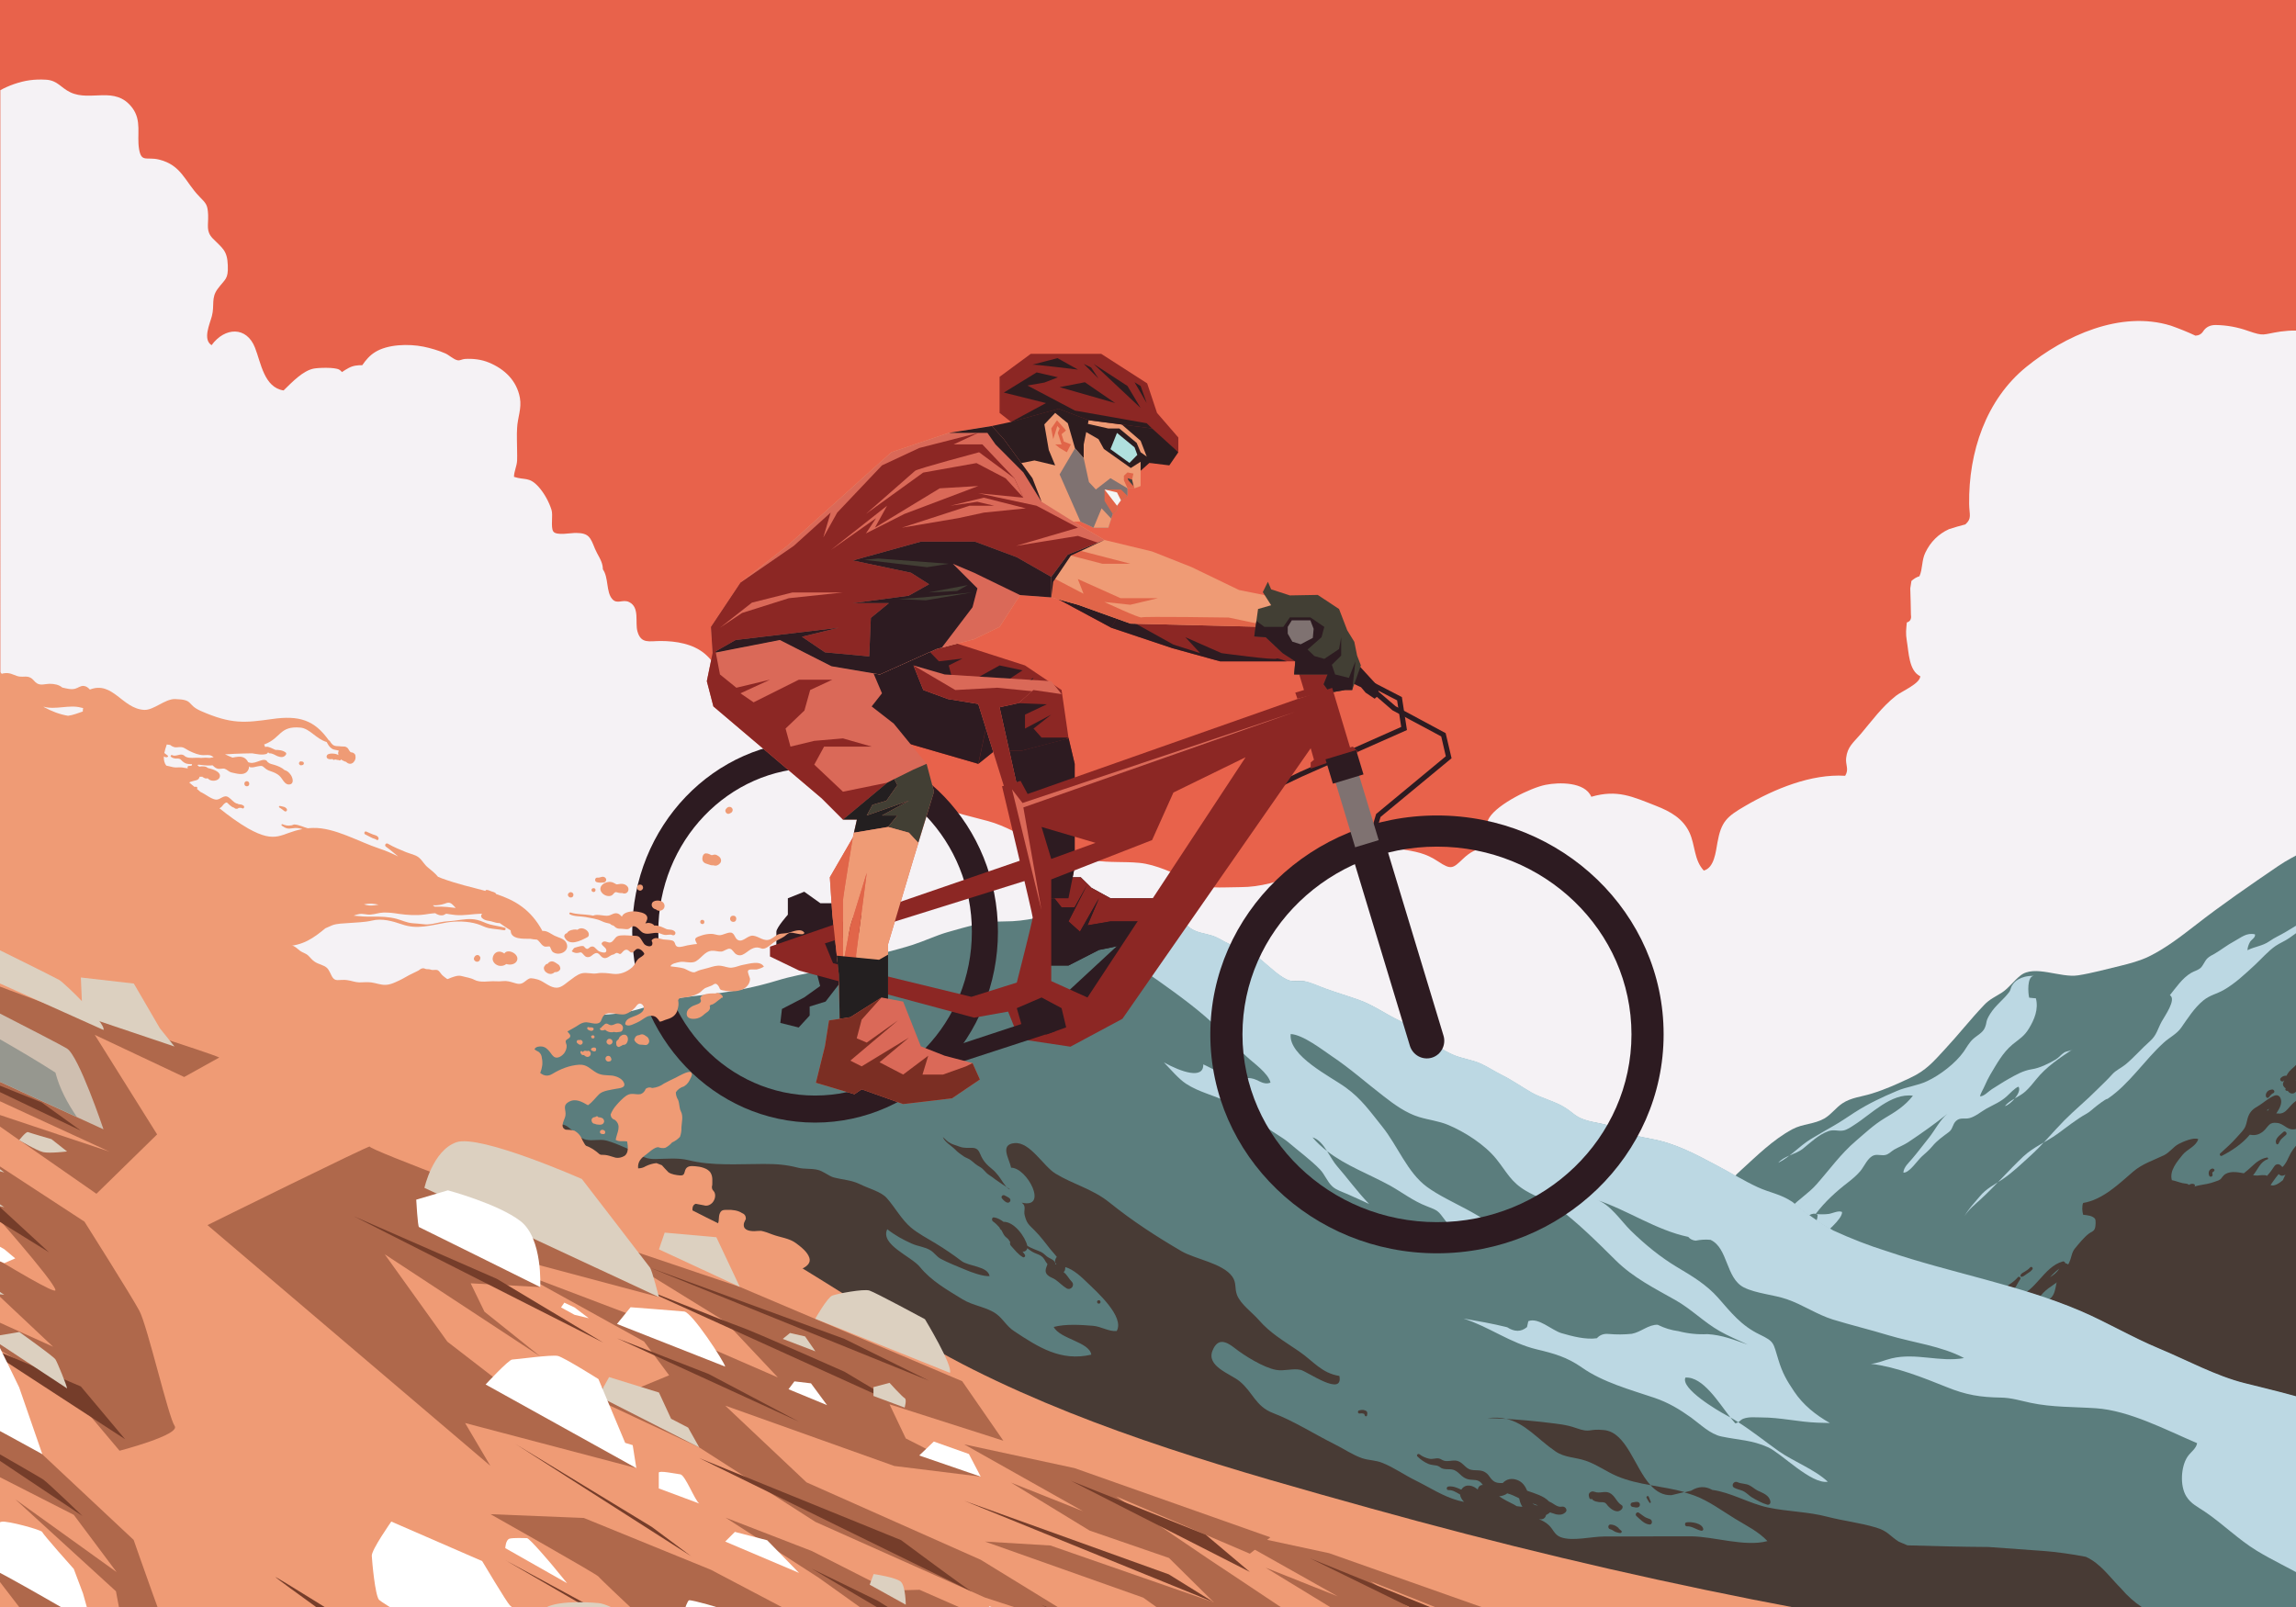 <?xml version="1.0" encoding="utf-8"?>
<!-- Generator: Adobe Illustrator 19.0.0, SVG Export Plug-In . SVG Version: 6.00 Build 0)  -->
<svg version="1.1" id="Layer_1" xmlns="http://www.w3.org/2000/svg" xmlns:xlink="http://www.w3.org/1999/xlink" x="0px" y="0px"
	 width="1400px" height="980px" viewBox="0 0 1400 980" style="enable-background:new 0 0 1400 980;" xml:space="preserve">
<style type="text/css">
	.st0{clip-path:url(#XMLID_250_);}
	.st1{fill:#E8624B;}
	.st2{fill:#F5F2F5;}
	.st3{fill:#5B7D7D;}
	.st4{fill:#BCD8E3;}
	.st5{fill:#483B35;}
	.st6{fill:#2D1B21;}
	.st7{fill:#8C2724;}
	.st8{fill:#DA6958;}
	.st9{fill:#EF9B75;}
	.st10{fill:#E16549;}
	.st11{fill:#2C1C1F;}
	.st12{fill:#7F7271;}
	.st13{fill:#B0E0DE;}
	.st14{fill:#F4F5F5;}
	.st15{fill:#40423F;}
	.st16{fill:#423F34;}
	.st17{fill:none;}
	.st18{fill:#231F20;}
	.st19{fill:#7B2E23;}
	.st20{fill:#AF684B;}
	.st21{fill:#753D2A;}
	.st22{fill:#DCD0C0;}
	.st23{fill:#FFFFFF;}
	.st24{fill:#CFBFB0;}
	.st25{fill:#96978F;}
</style>
<g id="XMLID_228_">
	<defs>
		<rect id="XMLID_227_" width="1400" height="980"/>
	</defs>
	<clipPath id="XMLID_250_">
		<use xlink:href="#XMLID_227_"  style="overflow:visible;"/>
	</clipPath>
	<g id="XMLID_2_" class="st0">
		<rect id="XMLID_248_" class="st1" width="1400" height="980"/>
		<path id="XMLID_254_" class="st2" d="M1390.5,202.2c-11.2,1.7-9.5,3.1-19.7-0.4c-6.4-2.3-13-3.5-19.8-3.6c-3.3,0-5.8,1.2-7.5,3.7
			c-1.1,1.8-2.7,2.7-4.8,2.8c-4.9-2.3-9.9-4.3-15-6.1c-30.7-9.5-64.8,6.2-88.2,25.2c-24.6,20-35.2,52-34.8,83.5
			c0.1,6.8,1.8,8.8-2.3,12.5c-3.4,0.9-6.7,1.8-10,2.9c-6.5,3-11.3,7.8-14.4,14.3c-2.3,4.6-1.6,10-3.6,14.4c-1.9,0.6-3.5,1.6-4.9,2.9
			c-0.2,1.5-0.5,3-0.7,4.5c0.2,5.4,0.3,10.8,0.4,16.2c0.4,2.4-0.4,4-2.5,4.6c-0.4,4.1-0.8,6.6,0,11.3c1.2,6.8,1.2,18.2,8.2,21.5
			c-0.2,4.6-11.3,9.1-14.8,11.9c-8.5,6.7-14.5,15-21.4,23.2c-4.6,5.4-8.2,7.8-9,14.7c-0.5,4.3,1.9,6.9-0.6,10.9
			c-20.7-1.3-43.1,8-60.8,18.3c-11.4,6.6-14.8,9.6-17.1,22.5c-1,5.5-1.9,15.3-8.3,17c-6-6.4-5.2-15.5-8.7-23.1
			c-4-8.7-11.8-13-20.5-16.4c-14.3-5.6-23.5-10.1-39.4-5.5c-3.9-9.2-19.8-8.9-27.8-7.3c-9.2,1.8-29,11.6-34.3,19.9
			c-3.8,5.9,0.5,12-1.7,18.3c-6.2,0.6-10.2,2.9-14.5,7c-6,5.7-7.1,6.9-15,1.6c-8-5.3-13.5-6-23.4-7.7c-10.1-1.7-19.2-0.9-29,2.2
			c-23.3,7.3-43.8,21.1-68.2,21.1c-5.7,0-11.6,0.4-17.3,0.1c-5.5-0.3-8.6-2.5-13.7-4.5c-9.7-3.9-20.3-9.4-30.7-10.4
			c-9.3-0.9-18.2,0-27.5-1.5c-12.7-2-23.1-5.1-34.8-10.6c-9.6-4.5-19.6-10.6-30-13.4c-9.7-2.6-18.4-4.6-28.1-7.8
			c-5-1.7-11.3-2.1-15.4-4.6c-3-1.8-4.7-6.6-7.6-8.5c-3.7-2.4-9-3.4-13.3-5.5c-12-6-21.7-14-34.6-17.2
			c-14.1-3.5-27.8-12.8-39.9-21.1c-5.7-3.9-10.4-9.9-15.3-14.8c-6.8-6.7-11.3-16.3-18.2-22.3c-7.3-6.3-17.8-8-27.2-8
			c-6.9,0-11.9,1.9-14.1-5.8c-1.6-5.6,1.5-14.6-5-17.9c-3.9-2-7.4,1.6-10.4-1.9c-3.8-4.3-2.1-13-5.7-18.1c0-0.7-0.1-1.4-0.2-2.1
			c-0.6-3.6-3.2-7-4.6-10.4c-2.8-6.9-3.6-9.6-11.4-9.7c-3.3-0.1-12.4,1.9-14.1-1c-1.6-2.6,0-9.8-1-13c-1.5-4.9-4.5-10.3-7.9-14.1
			c-5.8-6.4-8.3-3.9-15-6.1c0-3.2,1.7-6.4,1.9-9.9c0.1-2,0-4,0-5.9c0-4.6-0.3-9.4,0-14c0.3-6.4,2.9-11.9,1.7-18.4
			c-1.9-10.4-9.2-17.5-18.9-21.5c-4.5-1.9-9.7-2.5-14.6-2.2c-1.8,0.1-2.9,1.1-4.5,0.8c-2.5-0.5-5.2-3.2-7.5-4.2
			c-3.8-1.7-9.3-3.3-13.3-4.1c-9-1.8-21.9-1.5-29.6,3.4c-3.2,2-5.6,4.8-7.7,7.9c-2.9,0-5.5,0.2-8.3,1.7c-1.4,0.7-2.7,1.6-4.1,2.5
			c-0.5-0.6-1-1.1-1.7-1.5c-2.7-1.5-12.5-1.2-15.6-0.6c-6.4,1.3-12.7,7.8-18.3,13.3c-11.9-1.8-13.8-16.9-17.4-26
			c-5.1-13.2-18.4-12.7-26.5-1.6c-5.6-3.5-1-13.1,0.2-17.8c1.7-6.5-0.6-11,3.5-16.5c4.7-6.3,6.5-5.8,6.2-14.3
			c-0.3-9.4-3.5-10.6-9.2-16.5c-4.2-4.4-2.6-7.9-2.8-14.3c-0.3-6.2-1.1-6.9-5.3-11.2c-8.9-9.1-10.8-19.2-24.7-22.6
			c-7.4-1.8-10.7,2-12.1-6.3c-1.5-8.7,1.8-17.4-4.2-25.3c-10.4-13.7-25.3-3.5-37.7-9.4c-5.9-2.8-7.8-7.3-14.9-7.7
			c-7.2-0.4-12.8,0.4-19.5,2.7c-3.1,1.1-5.8,2.3-8.3,3.7V980h1400V201.6C1396.8,201.5,1393.6,201.8,1390.5,202.2z"/>
		<g id="XMLID_247_">
			<path id="XMLID_151_" class="st3" d="M843.8,837.9c10.7-1.3,19.9-8,29.9-11.3c19.7-6.4,35.7-18,54.3-27.1
				c32.5-15.9,63.5-34.6,95.9-50.5c10-4.9,15.4-9,22.3-17.8c4.9-6.3,9.4-12.2,15.3-17.5c9.8-8.9,19.5-18.6,31.3-25
				c6.5-3.5,13.3-3,19.6-6.6c4.3-2.5,7-6.6,11.1-9.3c5.3-3.5,11.7-4,17.5-5.8c8.5-2.6,16-6,24-9.8c9.4-4.4,13.9-9.7,20.8-17.2
				c8.3-8.9,15.7-18.4,24.1-27.2c3.3-3.5,6.9-5,10.8-7.5c4.5-3,7.1-7.1,11.3-10.4c8.5-6.8,24.3,1.6,35.1-0.1
				c8.4-1.3,17.4-3.8,25.4-5.7c5.8-1.4,12.5-3.2,17.8-5.8c10-4.9,19.1-11.9,27.9-18.7c16.5-12.9,33.7-24.7,51-36.5
				c10.4-7.1,22.6-11.4,32.3-18.6c7-5.2,15.1-7.3,21.8-13.9c5.2,20.6,7.5,42.2,11.2,63.1c5.1,29.1,9.4,58.2,12.1,87.7
				c6.3,66.5,13.4,132,9.8,198.9c-1,17.9-2.5,35.9-5.5,53.6c-1.1,6.6-1.4,16.7-2.9,23.6c-1.1,4.9,0.2,4.5-5.1,5.8
				c-6.3-0.2-12.6-0.3-18.9-0.2c-10,0.4-19.9,0.3-29.9,0c-32.7-0.8-65-7-97.5-10.4c-45.6-4.8-91-3.6-136.6-5.4
				c-33.6-1.3-66.9-1.8-100.5-2c-31.7-0.2-62-3.5-93.3-7.8C940.9,896.2,879.8,893.5,843.8,837.9z"/>
			<path id="XMLID_221_" class="st4" d="M1240.1,595.1c-4.2,0.4-3.5,10.5-2.8,13.3c1.4,0.2,2.7,0.3,4.1,0.4
				c1.7,6.7-0.9,12.9-4.3,18.5c-2.9,4.8-5.9,6.3-10,9.7c-6,5-9.7,12-13.6,18.5c-1.1,1.9-2.3,4.3-3.2,6.4c-0.9,2.2-2.5,4.6-3,6.6
				c2,0.5,5.5-3.2,7.3-4.3c3.3-2,6.5-4.2,9.9-6.1c4.6-2.6,9.1-5.2,14.2-6c4.9-0.7,10.4-3.4,14.8-6c1.9-1.1,3.3-3.1,5.1-4.2
				c1.6-1,3.6-0.8,5.2-2c-8.2,5.5-16.1,10.7-22.2,18.3c-2,2.5-4.2,5.2-6.6,7.4c-3.5,3.2-9.5,5.2-12.5,8.9c3.2-0.5,10.6-8.5,8.3-11.8
				c-1.9,0.5-5.6,4.4-7.2,5.9c-3.9,3.5-7.9,5-12.4,7.5c-3.2,1.8-6.5,4.7-10.1,5.7c-3.1,0.9-5.7-0.6-8.3,1.7
				c-2.4,2.2-1.9,4.9-4.4,6.8c-3.8,2.9-7.1,5-10.3,8.9c-2,2.4-3.9,3.9-6.2,6c-2.6,2.3-7.8,10.3-11.3,9.9c0.2-3.4,3.2-5.9,5.3-8.4
				c3.6-4.2,6.8-8.6,10.3-12.9c3.6-4.5,6.8-11,11.3-14.6c-7.6,6.1-15.8,11.9-23.9,17.3c-2.7,1.8-5.9,3-8.7,4.6
				c-1.5,0.9-3.1,2.6-4.8,3.1c-2.4,0.8-4.9-0.4-7.3,0.3c-3.9,1.2-5.9,6.6-8.4,9.6c-2.2,2.6-4.8,4.8-7.5,6.9
				c-7.5,5.8-14,11.7-19.8,19.3c2.6,0.3,5.3,0.3,7.9,0c2.3-0.3,6-2.3,8.2-1.2c0.3,4.4-10.7,13-13.4,15.8c-4.5,4.8-9.6,9.8-14.9,13.8
				c-2.1-3.6,2.5-9.6,4.4-12.4c3-4.5,9.1-9.7,9-15.5c-3.4-2.2-6.4,1.7-9.4,2.5c-3.5,0.9-6.7-1-10.2-1.3c-0.1-2.2,1.8-4.1,3.3-5.6
				c4.8-5.1,10.8-8.7,15.5-14c7.9-8.9,15-18.9,24.1-26.6c5.7-4.9,11.1-10,17.6-13.9c6.6-3.9,12.4-7.5,17.2-13.7
				c-13.2-1.8-25.5,11.3-35.6,17.7c-2,1.3-4.5,3.1-6.8,3.5c-3.3,0.6-5.5-0.8-9.1,0.4c-6.2,2.2-10.9,7-15.8,10.9
				c-4.2,3.2-11.4,4.3-14.8,8.4c7.1-3.5,12.8-10.1,19.6-14.3c4.7-2.9,9.6-5.6,14.4-8.4c4.4-2.5,8.5-5.4,12.7-8.1
				c8.3-5.3,16.6-9.2,25.6-13c6-2.6,12.6-3.2,18.5-6c7.9-3.7,17.3-10.9,22.3-18c1.8-2.6,3.1-5.2,5.5-7.5c2.4-2.3,6.1-3.9,7.4-7.1
				c1.5-3.7,0.2-3.6,3.2-8.4c3.3-5.3,8.1-8.6,11.6-13.3c1-1.3,0.9-3,2.1-4.5C1228.1,599,1231.5,595,1240.1,595.1z"/>
			<g id="XMLID_226_">
				<path id="XMLID_245_" class="st5" d="M1423.1,767.9c-0.3-14.1-1.7-27.9-4-41.8c-1.3-8.2-4.6-22.2-1.2-30.5
					c-3.9,5.2-8.2,10-12.9,14c-0.9,0.7-1.7,1.5-2.5,2.4c0.8-1.4,1.6-2.8,2.1-4.3c1.3-3.7,3.8-6.7,2.6-10.7c-0.4-1.4-2.4-2.5-3.7-1.5
					c-2.8,2.1-4.9,4.6-6.7,7.7c-1.5,2.7-2.7,6.4-5.1,8.5c-0.3-0.3-0.7-0.7-1-1c-1.2-1.1-3-0.9-3.9,0.5c-1.1,1.7-2.7,4-4.5,5.9
					c0,0,0,0,0,0c-0.9-0.9-4.6-0.3-5.8-0.2c-0.8,0-1.7-0.1-2.7-0.2c0.1-0.1,0.1-0.2,0.2-0.2c2.7-3.3,4.3-8.1,8.6-9.5
					c0.7-0.2,0.4-1.2-0.3-1.1c-3.6,0.6-6.5,2.8-9,5.2c-1.6,1.6-3.4,3-5.1,4.4c-4.6-0.9-9.4-1.5-12.3,1.3c-1.6,1.6-1.2,2.2-3.3,3.1
					c-1,0.4-3.2,1.1-4.4,1.5c-3.4,1-7,1.1-10.4,2.3c0.1,0,0.1-0.1,0.2-0.1c0.7-0.3,0.4-1.3-0.2-1.5c-1-0.4-2.2-0.1-3.2,0.5
					c-0.5-0.9-1.9-0.7-3.8-1.1c-2.3-0.5-3.9-1.3-6.5-1.8c-1.6-5.7,3.1-11.2,6.5-15.4c2.9-3.6,8.1-5,9.6-9.6
					c-2.8-1.3-9.2,1.5-11.9,2.9c-3.4,1.8-5.4,5.1-9,6.9c-6.6,3.2-13.2,5.2-18.8,10c-8.8,7.6-18.7,17.2-30.5,19.1
					c-0.8,1.9-0.6,5.2,0,7.2c2.5,0.3,5.6,0.5,7.2,2.4c0.7,0.8,0.4,4.9,0,5.9c-0.8,2-2,1.9-3.7,3.2c-3,2.3-5.9,5.9-8.3,8.8
					c-1.9,2.3-1.9,3.6-2.9,6.8c-1.1,3.4-2.1,4.3-4.6,6.3c-5.4,4.4-2.9,13-7.4,17.4c-0.6,0.6-3.8,2.8-4.5,3.3c-2.1,1.5-3.4,1-5.6,1.7
					c-5.3,1.7-9.1,6.5-10.6,11.7c-1.2,4-2.5,7.6-4.2,11.4c-1,2.3-2.5,8.7-5,9.5c4.6,2,9,5,13.3,7.4c13.8,7.7,27.1,16.1,40.3,24.6
					c12.7,8.2,25.6,16.1,38.7,23.7c12.3,7.2,24.6,14.9,38.2,19.5c14.9,5.1,37.2,12.6,47.4-3.4c4.7-7.4,9-15,14-22.2
					c6.9-10,11.3-19.8,12.1-32.3C1426.4,820.3,1423.7,793.9,1423.1,767.9z M1392,719.7c-1.9,1.6-5.1,4-7.5,3c0.5-0.7,1-1.4,1.5-2.2
					c1.1-1.6,2.2-3,3.4-4.5c0.1,0.1,0.2,0.2,0.4,0.3c0.9,0.8,1.9,0.9,3,0.4c0.3-0.1,0.6-0.3,0.8-0.5
					C1393,717.4,1392.5,718.6,1392,719.7z"/>
				<path id="XMLID_242_" class="st5" d="M1418.4,694.4c-0.2,0.4-0.3,0.7-0.5,1.1c3.6-4.9,6.9-10,9.7-15
					C1417.5,694.2,1417.9,694.3,1418.4,694.4z"/>
			</g>
			<path id="XMLID_240_" class="st5" d="M1413.5,667.5c-2.6-1.2-5.7,0.3-8.2,1.2c-3.6,1.3-6.2,2.9-8.8,5.9c-2,2.2-3.4,4.3-6.5,4.5
				c-0.6-0.1-1.3-0.1-2-0.1c0-0.1,0.1-0.1,0.1-0.2c1.9-2.7,3.7-6.2,2.5-9c-0.7-1.7-2.2-2.3-3.9-1.6c-3.8,1.6-6.8,4.6-10.4,6.7
				c-3.1,1.7-4.8,3.7-5.8,7.1c-0.6,2.2-0.8,4.3-2.1,6.3c-1.3,2-3.2,3.7-4.7,5.5c-3.1,3.5-6.4,6.4-9.8,9.5c-0.8,0.5-0.2,2.1,1,1.5
				c6-3.1,12.5-7.4,16.9-12.8c0.1,0,0.1,0,0.2,0c3.7,0.7,6.4-0.4,9-3c1.1-1.2,2.2-3,3.7-3.8c0.7-0.3,1.4-0.5,2.1-0.5
				c0.7,0,1.3,0.1,1.8,0.1c4.3,0.5,6.1,4.8,11,3.8c3.6-0.7,5.1-3.8,6.6-6.8c2.1-4.2,6.4-6.4,8.4-10.6
				C1415.1,670,1414.9,668.2,1413.5,667.5z M1383.5,676.4c-0.2,0.3-0.5,0.6-0.7,0.9c-0.2-0.1-0.4-0.1-0.6-0.2
				c0.4-0.3,0.8-0.5,1.1-0.8C1383.4,676.3,1383.5,676.3,1383.5,676.4z"/>
			<path id="XMLID_233_" class="st5" d="M1411.4,632.3c-2.7,1.7-5.1,3.5-6.6,6.4c-1.3,2.4-1.8,5.2-2.8,7.7c0,0,0,0.1-0.1,0.2
				c-0.1,0.2-0.2,0.4-0.3,0.6c-1.3,2.7-3.8,4-5.7,6.2c-0.7,0.8-1.2,1.7-1.7,2.6c-1.3-0.1-2.6,0.4-3.5,1.4c-1.2,1.3,1,3.1,2,1.5
				c0.1-0.1,0.2-0.2,0.2-0.3c-0.2,0.6-0.5,1.1-0.7,1.7c-0.5,1.3,0.3,2.7,1.5,3.4c0,0.1-0.1,0.2-0.1,0.3c-0.4,0.9,0.7,1.5,1.4,1.2
				c0.7,1.4,2.9,2.4,4.5,1c1.6-1.3,2.2-2.6,2.3-4.7c0-1.2-0.9-2.4-2-2.7c2.1-2.7,4.8-4.6,6.6-7.7c1.1-1.9,1.6-4,2.3-6
				c0.4-1.1,0.8-2.1,1.3-2.9c1.8-1.7,3.1-3.7,4.8-5.5C1416.7,634.4,1414,630.5,1411.4,632.3z"/>
			<path id="XMLID_230_" class="st5" d="M1385.6,664.4c-1.1,0.1-2.3,0.4-3.1,1.3c-0.8,0.9-1.3,2.3-0.6,3.4c0.2,0.4,0.8,0.6,1.2,0.3
				c0.4-0.3,0.6-0.5,0.9-0.9c0.1-0.2,0.3-0.4,0.5-0.6c0.5-0.5,0.8-0.9,1.5-1.2c0.5-0.2,0.9-0.7,0.8-1.3
				C1386.6,664.9,1386.1,664.4,1385.6,664.4z"/>
			<path id="XMLID_231_" class="st5" d="M1392.3,690.3c-1.8,1.8-5.7,4.1-4.3,7.2c0.2,0.5,1,0.5,1.3,0c0.6-1.1,1-2.1,1.9-3
				c0.9-0.9,1.9-1.7,2.8-2.5C1394.9,690.9,1393.3,689.3,1392.3,690.3z"/>
			<path id="XMLID_234_" class="st5" d="M1349.9,712.9c-0.9-0.7-2.2,0.1-2.7,0.9c-0.6,0.9-0.5,2.1-0.2,3c0.4,1.4,2.5,0.8,2.1-0.6
				c-0.1-0.3-0.1-0.6-0.1-0.9c0-0.2,0-0.3,0.1-0.4c0,0,0.1-0.1,0.1-0.1c0,0,0.2-0.1,0.2-0.1c0.4-0.2,0.6-0.4,0.8-0.8
				C1350.4,713.6,1350.3,713.2,1349.9,712.9z"/>
			<path id="XMLID_246_" class="st5" d="M1259.4,770.4c-0.2-0.7-0.9-1.4-1.7-1.1c-11.7,3.3-16.5,18.8-28.4,21.6
				c-2.5,0.6-2.1,5,0.6,4.6c0.1,0,0.1,0,0.2,0c0.1,0.4,0.1,0.7,0.2,1.1c0.2,1.2,1.4,1.7,2.5,1.9c5.2,0.7,10-6.8,13-10
				c4.1-4.3,9.3-6.2,12.9-10.4c0.3-0.1,0.6-0.3,0.7-0.7c0.2-0.3,0.4-0.7,0.5-1c0.4-0.6,0.8-1.2,1.1-1.9c0.1-0.1,0.1-0.2,0.2-0.3
				c0,0,0,0,0,0c0.1-0.2,0.2-0.4,0.3-0.6C1262.3,771.8,1260.9,770.6,1259.4,770.4z M1250,778.9c1.7-1.9,3.6-3.7,5.6-5.2
				C1254.2,776,1252.2,777.5,1250,778.9z"/>
			<path id="XMLID_237_" class="st5" d="M1237.9,772.9c-1,1.2-2.2,1.9-3.5,2.7c-0.9,0.5-2.5,1.3-2.4,2.5c0,0.2,0.2,0.5,0.4,0.5
				c1.2,0.2,2.4-1.1,3.4-1.7c1.3-0.8,2.5-1.6,3.4-2.7C1240,773.3,1238.7,772,1237.9,772.9z"/>
			<path id="XMLID_238_" class="st5" d="M1230.4,778.9c-5,5.9-13.5,8.1-19.6,12.7c-2.6,2-10.1,8.9-4.7,12c0.8,0.4,1.6,0.3,2.3-0.3
				c1.7-1.5,2.2-4.1,4-5.8c2-2,4.4-3.5,6.8-5.1c2.3-1.6,4.8-2.8,7-4.4c2.8-2,3.8-5.3,5.7-8C1232.4,779.2,1231.1,778.1,1230.4,778.9z
				"/>
			<path id="XMLID_229_" class="st4" d="M1285.1,670.1c13.4-9.1,22.4-23.5,34.3-34.3c3.5-3.2,7.9-5.2,10.6-9.1
				c4-5.7,8-12.1,13.5-16.6c3.9-3.2,8.2-4,12.3-6.3c7.3-4.2,13-9.7,19.2-15.4c4.1-3.8,7.9-8.3,12.5-11.5c2.6-1.8,5.6-2.9,8.3-4.8
				c5.2-3.7,11.1-7.6,15.8-12c2.8-2.7,5.3-4.7,8.6-6.7c2-1.3,3.7-3.2,5.8-4.3c-0.7,1.6-2.2,0.5-3.6,1c-2,0.7-3.7,2.5-5.5,3.8
				c-7.5,5.2-15.1,9.5-22.8,14.2c-3.6,2.2-6.9,3.5-10.3,5.9c-4.3,3-9,3.2-13.4,5.5c0.1-1.9,0.7-3.5,1.6-5.1c0.9-1.5,3.4-2.6,3-4.6
				c-5.2-1.2-8.5,2-12.8,4.3c-4.3,2.3-7.7,5.1-11.8,7.5c-1.7,1-3.1,1.5-4.5,2.9c-1.6,1.6-2.4,4.2-4.1,5.8c-1.6,1.4-4.1,2-5.9,3.1
				c-5.2,3.1-9.1,8.9-12.8,13.5c4.2,2.5-3.2,12.8-4.9,15.9c-2.6,4.7-3.1,8.5-7.2,12.1c-5.2,4.6-9.7,9.9-15,14.3
				c-2.5,2-5.8,3.5-7.9,5.8c-3.1,3.5-6.1,6.2-9.5,9.6c-6.4,6.5-13.6,12.3-20,18.8c-6.9,7-13,14.6-20.4,21.3
				c-5.3,4.8-10.9,10.2-16.9,14.3c-5.2,3.5-10.2,5.8-14.2,10.7c-3.3,3.9-6.8,7.6-9.3,12c2.6-4.1,6.5-7.2,10-10.4
				c9-8.3,17-17.6,25.9-26c6.3-5.9,13.7-8.7,20.7-13.7c6-4.3,11.5-8.9,18-12.5c2.1-1.2,3.1-2.4,4.8-3.7
				C1278.2,674.6,1283.9,670,1285.1,670.1z"/>
		</g>
		<g id="XMLID_148_">
			<g id="XMLID_142_">
				<path id="XMLID_4_" class="st3" d="M99.8,657.8c11.8,0,24.1,1.1,35.9,0.2c14.7-1.2,29.6-4.6,44.2-6.9
					c13.7-2.1,26.6-5.3,40.4-5.2c9.7,0.1,19.7,0.6,29.4,0.1c6.8-0.4,13-3.5,19.3-6c11-4.3,21.3-7.9,32.7-11.3
					c10.5-3.2,21.5-7.1,32.1-9.2c9-1.7,19.1-0.7,28.2-0.6c12.9,0.1,23.3-1.6,35.5-6.1c11.9-4.4,24.3-5.1,36.7-6.6
					c13.3-1.6,27.2-4.4,39.9-8.3c16.3-5,33.5-6.1,49.4-12c10.8-4,22.1-6.2,33-9.7c6.8-2.2,14.6-5.8,20.8-7.6
					c12-3.4,22.8-6.8,35.3-6.7c25.4,0.2,48.3-13.2,75-12.1c7,0.3,8.6,5.1,15,6.3c7.4,1.4,11.4,0.6,18,5.7c3.7,2.8,4.5,4.5,8.8,6.2
					c4,1.5,8.3,1.8,12.3,3.7c3.2,1.5,6,3.6,9.5,4.6c2.8,0.3,5.5,0.6,8.3,1c3.1,2.5,6.1,5.2,9.1,7.9c4.4,3.5,12.2,11.4,17.9,12.9
					c2.7,0.7,6.1-0.2,9,0.4c4.2,0.9,8.9,3.2,13,4.6c6.7,2.4,13.4,4.4,19.9,6.7c8.8,3.1,16.2,8.5,24.8,12.7
					c11.6,5.6,20.7,15.5,32.5,20.7c5.7,2.5,11.6,3,17.3,5.6c4.1,1.9,8.4,4.8,12.6,6.8c6.4,3.2,12,7.2,18.1,10.7
					c6.4,3.7,14.5,5.3,20.9,9.5c4.4,2.8,5.8,5.1,11.2,7c6.3,2.2,12.4,2.1,18.5,5c8,3.7,13.7,5.2,22.5,6.8
					c14.7,2.6,27.1,9.4,40.1,16.3c8.1,4.2,16.2,9.4,24.4,13.1c7.7,3.6,13.9,4.1,21.4,9.1c7.7,6.6,16,12.4,24.9,17.4
					c10.7,4.9,21.7,9.2,32.9,12.7c38.8,13.2,80.3,20.3,118,36.4c16.2,6.9,31.3,16,47.6,22.8c16.8,7,34.6,16.8,52.4,21.2
					c15.2,3.8,30.6,7.4,45.5,12.2c11.9,3.8,23.3,9.2,35.4,12.6c6.9,2,15.2,1.5,21.4,3.8c1.1,32.3,9.1,65.3,15.2,96.9
					c-0.1-0.8,8.6,30,5.6,36.7c-4.3,9.7-30.5,13.8-38.2,15.2c-29.7,5.6-59.6,11.1-89.7,14.5c-72.4,8.1-145,7.8-217.2,18
					c-72.1,10.2-143.7,19.5-216.4,25.3c-86.5,6.9-172.4,19.1-258.9,25.7c-79.1,6-158.7,5.9-238,9.8c-50.6,2.5-100.2,3.4-150.6-1.8
					c-24.7-1.7-48.9-6.3-72.5-13.7c-23.2-9.6-41.8-24.8-55.6-45.8c-23.9-32.9-38.5-77.2-54-114.4c-9.4-22.6-18.6-45.2-27.7-67.9
					c-9.3-20.7-17.1-42-23.3-63.8c-4.7-19.9-8-44.2-0.4-64.1c6.7-17.4,19.8-33.1,33-45.9c4.6-4.5,5-3,5.4-10
					C88.3,678.2,85.4,667,99.8,657.8z"/>
			</g>
			<g id="XMLID_222_">
				<path id="XMLID_232_" class="st4" d="M1491.9,1005.7c3-6.7-5.8-37.4-5.6-36.7c-6.1-31.6-14.1-64.7-15.2-96.9
					c-6.2-2.3-14.5-1.9-21.4-3.8c-12-3.4-23.5-8.8-35.4-12.6c-14.9-4.8-30.3-8.4-45.5-12.2c-17.7-4.4-35.5-14.2-52.4-21.2
					c-16.3-6.8-31.4-15.8-47.6-22.8c-37.7-16.1-79.2-23.2-118-36.4c-11.3-3.5-22.2-7.8-32.9-12.7c-8.8-5-17.1-10.8-24.9-17.4
					c-7.5-5-13.6-5.5-21.4-9.1c-8.2-3.8-16.4-8.9-24.4-13.1c-13-6.9-25.4-13.6-40.1-16.3c-8.8-1.6-14.5-3.1-22.5-6.8
					c-6.1-2.8-12.2-2.8-18.5-5c-5.3-1.8-6.8-4.1-11.2-7c-6.5-4.2-14.5-5.9-20.9-9.5c-6.1-3.5-11.7-7.5-18.1-10.7
					c-4.2-2.1-8.5-4.9-12.6-6.8c-5.7-2.6-11.6-3.1-17.3-5.6c-11.8-5.2-20.9-15.1-32.5-20.7c-8.6-4.1-16-9.5-24.8-12.7
					c-6.5-2.3-13.2-4.3-19.9-6.7c-4-1.4-8.8-3.8-13-4.6c-2.9-0.6-6.3,0.3-9-0.4c-5.7-1.4-13.5-9.4-17.9-12.9c-2.9-2.7-6-5.3-9.1-7.9
					c-2.7-0.4-5.5-0.8-8.3-1c-3.5-1-6.3-3.1-9.5-4.6c-4-1.9-8.4-2.2-12.3-3.7c-4.3-1.6-5.1-3.3-8.8-6.2c-6.7-5.1-10.6-4.3-18-5.7
					c-6.4-1.2-8.1-6-15-6.3c-4.6-0.2-9.1,0.1-13.5,0.6c4.8,3.2,9.2,7.6,12.8,12.1c5.7,7.1,1.6,13,3.6,20.6
					c1.7,6.4,10,11.2,15.1,14.8c13.2,9.4,26,18.6,37.6,30c5.6,5.6,10.7,11,16.6,16.5c4.4,4.1,13.2,10.1,14.6,15.9
					c-4.6,1.8-7.2-1.9-11.7-2.6c-3.5-0.6-7,0.7-10.5-0.1c-6.3-1.4-13.3-6-18.8-8.4c0.3,9.3-13.3,4.7-24-1.2c4.5,4.6,8.8,9.9,13.5,13
					c8.1,5.3,16.7,6.8,25.1,11.1c2.4,1.2,3,3,5.5,3.8c3.7,1.2,5.6,0.2,9.2,2.7c3.4,2.4,6.3,6.5,9.7,9.2c4,3.2,9,5.7,12.9,8.9
					c5.9,5.1,13.7,10.8,19.2,16.5c3.1,3.2,4.4,7.5,7.7,10.5c2.4,2.2,6.2,3.3,9.1,4.6c4.4,2,8.8,3.9,13.2,6
					c-7.4-7.7-14-16.8-19.4-22.9c-2.2-2.5-4.1-6-6.2-9.3c-3.2-2.5-6.2-5.2-8.9-8.4c3.8,1.1,6.5,4.6,8.9,8.4
					c11.5,8.9,25.4,13.9,38.2,20.9c7.4,4.1,14.4,9.6,22.6,12.7c7.1,2.7,6.9,2.9,11,8.3c3.1,4.1,4.5,6.5,9.7,8.4
					c6.8,2.5,18,2.5,25.2,1.1c-11-13.4-32-19.5-45.8-29.6c-12-8.8-17.8-25-27.3-36.8c-7.3-9.1-12.7-16.9-22.1-23.7
					c-9.1-6.7-35.1-19.2-33.7-32.7c7.5,0.3,20,10.1,24.8,13.3c11.4,7.6,21.2,16.4,32,24.7c6.4,5,13.6,10.2,21.5,12.6
					c5.9,1.8,11.9,2.4,17.7,4.8c10.2,4.3,22.3,12,29.4,20.8c6.5,8.1,8.8,14,18.2,19.5c6.1,3.6,12.9,5.6,18.7,9.8
					c12.9,9.6,24.7,21.4,36.1,32.7c10.7,10.5,23.4,16.8,36.3,24.1c9.7,5.5,17.3,13.4,26.8,18.8c5.4,3.1,11.5,5.6,17.2,8.3
					c-8.6-3-15.3-5.8-24.5-6.4c-6,0.3-11.9-0.3-17.7-1.8c-4.5-0.6-8.7-1.9-12.7-3.9c-5.7-0.2-10,4.4-15.8,5.5
					c-4.7,0.5-9.4,0.5-14,0.1c-3-0.3-5.4,0.5-7.3,2.6c-6.7,1-15.1-1.2-21.6-3.1c-6-1.8-14.1-9.8-20.2-7.3c-0.3,1.2-0.5,2.4-0.8,3.6
					c-3.6,3-7.6,3-12.1,0.1c-9.2-2.3-17.5-3.7-26.6-5.3c15.6,5,28.4,14.9,44.7,18.8c10.5,2.5,18.4,4.7,27.4,11
					c12.9,9.1,29.7,13.6,44.5,18.6c8.4,2.9,14.9,6.8,22.2,12c5.5,4,11.6,10.1,18.4,11.5c10.3,2.2,18.6,2.1,28.5,6.6
					c8.3,3.8,26.4,22.7,36.4,21c-8.1-7.6-21.1-12.4-30-18.7c-8.3-5.9-16.1-12.2-24.6-17.6c-0.5,0.3-1.1,0.6-1.8,0.7
					c-0.9-1-1.9-2.2-3-3.6c-0.7-0.4-1.4-0.8-2.2-1.2c-5.5-2.9-28.3-16.4-25.2-23.1c10.6-0.7,20.2,15.1,27.4,24.3
					c1.6,0.9,3.2,1.9,4.8,2.9c1.2-0.7,1.9-1.8,3.3-2.2c3.6-1.2,7-0.7,10.8-0.7c11.7,0,22.8,2.8,34.4,3.2c2.6,0.1,5.1,0.1,7.4,0.2
					c-8.7-4.9-16.3-11-21.8-19.2c-4.6-6.8-7.2-11.4-9.6-19.3c-3.3-10.5-2.2-11-11.5-15.5c-11.2-5.4-17.3-13.3-25.3-22.4
					c-7.1-8-15.8-13.2-24.9-18.6c-10.5-6.3-19.7-13.9-28.5-22.5c-5.6-5.5-12.6-16.2-20.7-18.6c19.1,6.3,36.1,18.4,55.9,22.6
					c1.2,1.4,2.7,2.1,4.5,2.3c3-0.6,6.1-0.8,9.1-0.5c10.8,5,9.2,23.3,20.3,29c7.6,3.8,18.1,4.4,26.2,7.2c9.9,3.4,18.2,9.3,28.1,12.4
					c11.1,3.4,22.7,6.2,33.9,9.6c14.6,4.4,32.7,6.6,46.1,13.9c-14.8,2.7-29.2-3.4-44.2,0.2c-4.3,1-8.3,3-12.6,3.3
					c15.6,1.9,32,8.5,46.2,14.2c11.8,4.8,20.5,6.2,33.1,6.4c6.3,0.1,12,1.9,18.1,3.2c13.3,2.8,26.3,2.4,39.8,3.3
					c20.4,1.4,42.7,13.2,61.7,21.3c-0.5,3.4-4.1,5.5-6,8.5c-3.8,5.9-4.6,17.4-0.6,23.9c2.8,4.6,7.1,6.5,11.5,9.5
					c10.9,7.4,20.2,16.8,31.5,23.7c9.5,5.8,19.8,10.5,29.4,16.1c13.2,7.7,25.2,18,38.2,26.2c13.1,8.3,26.4,16.4,39.4,24.9
					C1486.9,1011.2,1490.5,1008.7,1491.9,1005.7z"/>
			</g>
			<g id="XMLID_150_">
				<path id="XMLID_153_" class="st5" d="M1019.2,911.8c2.6-0.6,5.3-1.3,7.9-1.9c-6.7-1.9-13.7-2.9-20.7-4.2
					C1009.9,909.5,1013.9,912,1019.2,911.8z"/>
				<path id="XMLID_209_" class="st5" d="M907,864.8c3.9,0.1,7.7,0.3,11.4,0.5C915.1,864.5,911.4,864.3,907,864.8z"/>
				<path id="XMLID_223_" class="st5" d="M1345,995.5c-8.4-2.1-16.5-4.9-24.3-8.4c-10.6-3.4-19.7-9.4-27.2-18.2
					c-7.4-7.4-12.5-15.3-21.6-19.5c-8.7-1.7-17.4-2.9-26.2-3.6c-11.1-0.8-22.1-1.6-33.2-2.4c-16.5-0.1-32.9-0.5-49.4-1
					c-1.8-0.8-3.6-1.5-5.4-2.3c-5.6-3.6-6.5-6.4-13.9-8.6c-9.7-2.9-19.7-4-29.4-6.5c-12.1-3.2-24.2-3.1-36.4-5.7
					c-11.3-2.4-22.8-9.3-33.9-10.7c-4.2-2.4-8.5-2.3-13,0.5c-1.3,0.3-2.7,0.6-4,1c2,0.6,4,1.2,6,1.9c8.9,3.3,16.9,9.3,24.9,14.2
					c6.7,4.1,14.3,7.8,19.7,13.6c-13.6,3.7-32.7-2.8-46.5-2.9c-12.5-0.1-25,0.1-37.5,0.1c-5.2,0-10.4,0-15.6,0
					c-7.6,0-19.4,3.1-26.5,0.4c-3.9-1.5-4.4-4.8-7.4-7.5c-1.6-1.5-3.7-2.6-5.9-3.5c0.5,0.1,1,0.1,1.5,0.1c1.5,0,2.7-1.2,2.9-2.6
					c0.8-0.4,1.7-0.9,2.4-1.6c1.3,0.3,2.8,1,3.8,1.2c2.2,0.4,3.9,0.3,5.6-1.2c1.7-1.5-0.2-3.9-2.1-3.5c-3,0.6-5.2-2.2-7.8-3.1
					c-3.3-3.5-8.6-4.9-13.4-6.6c-1.2-2.9-3-5.5-6.2-6.6c-3.2-1.2-6.4-0.6-8.7,1.9c-0.4,0-0.7,0-1.1,0c-3.1,0-4.7-0.9-6.5-3.3
					c-0.8-1.1-1.5-2.2-2.7-3c-2.9-2.1-5.9-1.1-9-1.8c-3.9-0.8-5-5.2-9.5-5.6c-2.3-0.2-4.7,0.7-6.9,0.1c-1.2-0.3-2.1-1.2-3.3-1.4
					c-1.9-0.3-3.8,0.6-5.7,0.2c-2-0.4-4.4-1.4-6-2.7c-0.9-0.7-2.2,0.4-1.3,1.3c1.8,1.8,4.2,3.5,6.6,4.5c1.2,0.5,2.1,0.6,3.4,0.8
					c1.4,0.2,1.9,0.1,3.3,0.9c0.5,0.3,0.9,0.7,1.5,1c1.5,0.6,3.2,0.6,4.8,0.6c2.9,0,4.5,1.3,6.5,3.2c2.7,2.6,4.7,3.2,8.3,3.3
					c3.1,0.1,4.3,1.4,5.5,3.1c-1.7-0.2-3,1.3-3.1,2.8c-2.7-2.5-7.1-3.8-9.7-0.5c-0.1,0.2-0.2,0.3-0.3,0.5c-0.2-0.1-0.4-0.1-0.6-0.2
					c-2.5-1.1-4.6-2-7.3-1.7c-1.4,0.2-1.4,2.2,0,2.2c2.7-0.1,4.8,1.4,7.1,2.7c0.1,1.5,1,3,2.4,4.5c-1.1-0.3-2.3-0.5-3.4-0.8
					c-9.1-2.4-17.7-8.1-26.2-12.3c-6.8-3.3-13.1-7.9-20.2-10.7c-4.1-1.7-8.5-1.5-12.5-2.9c-5.7-2-11.2-5.8-16.7-8.5
					c-12.6-6.3-24.5-14-37.5-19c-10.7-4.1-12.2-12.7-20.4-19.4c-5.7-4.6-20.5-9.1-16.4-18.8c3.2-7.8,8.3-5.4,13.2-1.6
					c6.1,4.8,17.8,12.1,25.5,13.5c4.9,0.9,10.3-1.1,15,0c3.9,0.9,26.1,16.8,23.6,3.7c-11-1.8-15.7-8.9-24.6-15
					c-9-6.2-17.3-10.8-24.6-19.2c-3.8-4.4-10.9-9.4-13.2-15.1c-1.6-4.2-0.2-7.4-2.9-11.3c-5.9-8.2-22.6-10.6-31-15.5
					c-15.4-9-29.9-18.4-43.8-29.6c-10.4-8.4-22-11-33-17.7c-7.5-4.6-15.5-19.4-24.9-18.6c-9.5,0.8-3.1,9.8-2.2,15
					c9.8-0.1,23,25.3,6.5,21.3c3.1,2.3,1,4.7,1.8,7.7c1.3,5,2.3,5.5,6.1,9.3c3.5,3.5,6.8,7.9,9.7,11.6c1.5,1.8,2.8,3.1,3.8,4.5
					c-0.3,0.3-0.5,0.7-0.7,1.1c-0.1,0.3-0.2,0.5-0.3,0.8c-0.3,0.9,0.1,1.9,0.7,2.6c0,0,0,0,0,0c0,0,0,0.1,0,0.1c-0.2,0-0.3,0-0.5,0
					c0-0.1,0-0.1,0-0.2c-0.1-1.3-1-2.2-2-2.8c-1.3-0.8-2.3-1.1-3.4-2c-1.2-1-2-1.9-3.4-2.6c-2.3-1.1-5.8-2.1-8.4-3.8
					c-1.3-5.6-8.1-14.8-14.5-14.6c-1.8-1.3-3.6-2.4-5.8-2.7c-1.4-0.2-1.5,1.8-0.7,2.4c1.4,1,2.8,2.3,4,3.7c0.2,0.6,0.5,1.2,1.1,1.6
					c0,0,0,0,0.1,0c0.2,0.3,0.3,0.5,0.4,0.8c0.6,1.2,1.1,2.3,2.1,3.3c0.8,0.8,1.8,1.3,2.3,2.4c0.1,0.3,0.3,0.5,0.6,0.7
					c-0.3,0.8-0.2,1.8,0.5,2.5c2.2,2.4,4.2,5.1,7.1,6.8c1,0.6,2-0.7,1.2-1.6c-0.5-0.6-0.9-1.2-1.3-1.8c1.4,0.3,2.6-0.7,2.9-2
					c0.9,0.7,1.8,1.4,2.6,1.9c2.8,1.8,5.9,1.8,7.8,4.9c0.7,1.2,1.1,2,1.9,2.9c-0.8,2.4-2.2,4.6,0.2,6.8c1.3,1.2,3.3,1.7,4.7,2.7
					c2.4,1.7,4.3,3.8,6.8,5.3c2.6,1.4,5.2-1.9,3.1-4.1c-1.4-1.5-2.4-3.2-3.7-4.7c-0.4-0.4-0.8-0.8-1.3-1.2c0.5-0.3,0.8-0.8,0.9-1.4
					c0.1-0.6,0.1-1.1,0.2-1.6c5.1,1.5,9.9,6.1,13.4,9.5c5.7,5.5,22.9,20.8,17.9,29.5c-4.9,0.4-9.5-2.8-14.5-3.2
					c-7.3-0.6-16.7-1.2-23.9,0.7c3.8,7.4,21.8,9.1,22.9,16.9c-18.5,4.3-32.2-4.5-47-14.3c-4.7-3.1-6.5-7.2-10.7-10.4
					c-5.7-4.3-14.4-5.1-20.7-9c-9.5-5.8-19.3-11.4-26.1-19.8c-5.3-6.5-24.4-13.6-19.9-23c4.5,3.6,9.8,6.5,15,8.8
					c3.8,1.7,7.9,1.9,11.4,4.1c2.3,1.4,3.7,3.8,6.1,5.1c4.4,2.4,10.6,4.8,15.1,6.7c3.5,1.5,10.8,4.2,14.8,3.9
					c-1.1-6.1-12.7-5.9-17.1-9.2c-5.3-4-9.7-7-15.7-10.7c-5.1-3.1-10.7-6-15-9.6c-5.8-4.8-9.9-12.5-14.9-18.1
					c-3.5-3.9-10.5-5.6-15.8-8.2c-5.9-2.9-10.4-2.8-16.6-4.4c-2.7-0.7-6.5-3.9-9.7-4.6c-4.1-1-7.9-0.3-12-1.3
					c-7.4-1.9-12.9-2.3-21-2.3c-15.3,0-31.5,1.3-45.8-2.3c-6.3-1.6-13.6-0.8-20.2-0.7c-8.2,0.1-10.8-3.7-18-6.8
					c-3.7-1.6-8.1-3.5-12-4.5c-4.1-1-8.2,0.4-12.2-0.5c-5.2-1.1-8.2-6.3-12.4-8.6c-3.3-1.7-9-0.6-12.7-1.2c-5.5-1-10.6-3.5-16.1-4.7
					c-10.6-2.5-19.8-3.6-30.7-3.7c-4.9,25.1-9.5,28.2-12,34.2c-8,19.4-6.6,40.5-3.2,60.6c3.5,20.3,8.7,39,20,56.3
					c12.6,19.3,29.9,32.1,49.5,44c21.6,13.1,43.8,23.9,67.8,31.8c23.3,7.7,46,12.7,68,23.7c38.7,19.4,71.3,48.5,109.3,69.1
					c33.6,18.3,71.1,33.2,108.2,42.8c44.6,11.6,90.9,14.2,136.7,15.7c55.1,1.8,110.5,1.7,165.6,2.3c95.6,1,194.4,4.9,287.4-20.4
					c24-6.5,47.4-15.4,71.5-21.5c4.9-1.2,11.6-1.3,15.5-4.8C1361.2,1006.4,1353.7,999.7,1345,995.5z M924.8,918.5
					c-2-1.3-4.2-2.2-6.2-3.3c-1.6-0.8-3.1-1.8-4.5-2.7c0.8-0.1,1.6-0.2,2.4-0.5c0.9-0.3,1.7-0.6,2.4-1.2c0,0,0.1-0.1,0.1-0.1
					c2.5,0.6,4.9,1.8,7.3,3c0.2,0.8,0.4,1.5,0.6,2.3c0.3,1,0.8,2,1.4,2.9C927.2,918.8,926,918.7,924.8,918.5z M934.4,916.8
					c1.2,0.4,2.3,0.8,3.4,1.3C936.5,918.1,935.3,917.6,934.4,916.8z"/>
				<path id="XMLID_212_" class="st5" d="M978,872.1c-9.8-1-7.8,2-16.9-1.2c-6.1-2.2-11.7-2.6-18.1-3.4c-8.4-1-16.3-1.7-24.5-2.2
					c11.7,2.7,18.9,12.2,29.8,19.7c5.7,4,12.3,3.6,18.6,5.8c6.8,2.3,12.6,6.7,19.3,9.5c6.5,2.7,13.3,4.2,20.2,5.4
					C996.6,894.9,991.8,873.4,978,872.1z"/>
			</g>
			<path id="XMLID_149_" class="st5" d="M615,725c-2.5-1.9-4.3-5.6-6.2-8c-1.1-1.4-2.5-3-3.8-4c-3.3-2.7-5.5-4.9-7.2-9
				c-1-2.4-2-3.9-4.8-4c-2.7-0.1-5.1,0.3-7.8-0.7c-1.9-0.7-3.8-1.2-5.4-2c-2.3-1.1-3.1-2.4-4.9-3.9c1.1,3.1,5.4,5.4,7.6,7.7
				c1.5,1.6,3.5,3,5.3,4.2c1.4,0.9,3.1,1.3,4.5,2.5c1.8,1.5,3.1,2.7,5.3,3.9c2.3,1.3,3.2,3.3,5.3,4.7c1.5,1,2.7,1.8,4.2,3
				C612.5,723.3,617.9,726.3,615,725z"/>
			<path id="XMLID_152_" class="st5" d="M616,731.3c-0.3-0.6-1.1-1.1-1.7-1.4c-0.5-0.3-1.1-0.6-1.7-0.9c-1.3-0.7-2.6,0.9-1.5,2
				c0.5,0.5,0.9,1.1,1.5,1.5c0.7,0.6,1.7,1.2,2.6,0.8C616,732.9,616.3,732.1,616,731.3z"/>
			<path id="XMLID_154_" class="st5" d="M670,792.9c-1.4,0-1.4,2.1,0,2.1C671.4,795.1,671.4,792.9,670,792.9z"/>
			<path id="XMLID_213_" class="st5" d="M833.6,861.1c-0.2-0.6-0.8-0.8-1.3-1c-1.1-0.5-2.4-0.3-3.6,0c-1.2,0.4-0.7,2.2,0.5,1.9
				c0.9-0.2,1.7-0.1,2.6,0.2c0.2,0.4,0.3,0.8,0.5,1.2c0.4,0.6,1.2,0.3,1.3-0.3C833.7,862.4,833.8,861.7,833.6,861.1z"/>
			<path id="XMLID_211_" class="st5" d="M988.6,933.5c-0.4-0.4-1-0.8-1.4-1.2c0,0-0.4-0.6-0.4-0.6c-0.2-0.2-0.6-0.5-0.8-0.6
				c-1.2-0.9-2.4-1.3-3.9-1.4c-1.7-0.1-1.9,2.4-0.4,2.8c1.1,0.3,2.1,1,3.1,1.6c0.5,0.3,1.1,0.3,1.6,0.5c0.6,0.2,1.1,0.3,1.7,0.3
				C988.7,934.9,989.2,933.9,988.6,933.5z"/>
			<path id="XMLID_214_" class="st5" d="M988.8,917.9c-3.1-1.8-4-5.9-7.4-7.5c-2.7-1.2-5,0.1-7.7-0.3c-1.6-0.2-2.4-1.1-4-0.1
				c-0.7,0.4-1.1,1.3-0.9,2.2c0.1,0.4,0.2,0.8,0.3,1.3c0.2,0.6,1,1,1.5,0.6c-0.4-0.6-0.4-0.6,0.1,0c0.2,0.4,0.5,0.6,0.9,0.9
				c0.9,0.6,2.1,0.8,3.2,1c1.2,0.2,2.7-0.1,3.8,0.4c0.7,0.4,1.3,1.3,1.8,1.9c2.1,2.3,5.9,5.1,8.6,1.9
				C989.6,919.4,989.6,918.3,988.8,917.9z"/>
			<path id="XMLID_215_" class="st5" d="M1006.1,926.4c-1.3-0.5-2.5-0.8-3.6-1.6c-1.1-0.7-2.1-1.6-3.2-2.3c-1.2-0.8-2.6,1-1.5,2
				c2.3,2,4.7,4.9,8,5.2C1007.6,929.9,1007.8,927,1006.1,926.4z"/>
			<path id="XMLID_216_" class="st5" d="M998.3,915.9c-0.7,0-1.3,0-1.9,0.2c-0.3,0-0.6,0.1-0.8,0.1c-1.8,0.2-1.8,2.5,0,2.8
				c0.3,0,0.6,0.1,0.8,0.1c0.6,0.2,1.3,0.3,1.9,0.2C1000.5,919.2,1000.5,916,998.3,915.9z"/>
			<path id="XMLID_218_" class="st5" d="M1006.6,915.9c-0.4-1.1-0.9-2.2-1.3-3.2c-0.4-0.8-1.7-0.1-1.3,0.7c0.5,1,1.1,2,1.7,2.9
				C1006,916.8,1006.7,916.5,1006.6,915.9z"/>
			<path id="XMLID_219_" class="st5" d="M1028.3,928.4c-1.3,0.2-1,2.5,0.3,2.4c3.1-0.2,5.8,2.1,8.8,2.7c0.5,0.1,1.2-0.3,1.2-0.9
				C1038.1,928.8,1031.1,927.9,1028.3,928.4z"/>
			<path id="XMLID_220_" class="st5" d="M1079.5,915.7c-0.6-3.9-4.6-5.2-7.8-6.7c-1.7-0.9-3.1-2.2-4.8-3.1c-2.3-1.3-5-0.9-7.4-2
				c-2.3-1.1-4.3,2.2-2,3.4c1.7,0.9,3.5,1.2,5.2,1.9c2,0.9,3.5,2.6,5.3,3.8c2.8,1.7,6.4,3.7,9.6,4.6
				C1078.9,917.9,1079.7,916.8,1079.5,915.7z"/>
		</g>
		<g id="XMLID_3_">
			<g id="XMLID_53_">
				<g id="XMLID_47_">
					<g id="XMLID_65_">
						<polygon id="XMLID_101_" class="st6" points="837,514.5 834,513.6 839.1,496.4 881.6,461.2 878.8,449.1 849.3,433.3 
							849.1,433.2 834.5,420.6 836.5,418.3 851,430.7 881.5,447.1 885.1,462.4 841.8,498.2 						"/>
					</g>
					<g id="XMLID_62_">
						<polygon id="XMLID_99_" class="st6" points="760.1,489.7 758.8,486.9 792.3,470.9 854.4,443.3 851.9,427.1 830.6,416.1 
							832,413.3 854.8,425.1 857.9,445.2 793.6,473.7 						"/>
					</g>
				</g>
				<path id="XMLID_68_" class="st6" d="M635.1,619.5l52.7-48.8l3.7,7.7c0,0-20.5,30.3-23.5,32.3S635.1,619.5,635.1,619.5z"/>
				<path id="XMLID_73_" class="st6" d="M524.6,562.2l-14.1-11.4h-10.3l-9.8-7l-10,4v10c0,0-7,7.9-7,10.4s0,11.1,0,11.1l23.5,10
					l3.2,12l-9.8,7l-13.5,7l-1,8.5l11.2,2.8l6.7-7.3v-5.5l9.7-3l8.1-10.5l3.4-17L524.6,562.2z"/>
				<path id="XMLID_71_" class="st6" d="M497,451.8c-61.6,0-111.5,52.1-111.5,116.4c0,64.3,49.9,116.4,111.5,116.4
					s111.5-52.1,111.5-116.4C608.5,503.9,558.6,451.8,497,451.8z M497,668.1c-52.8,0-95.6-44.7-95.6-99.9
					c0-55.2,42.8-99.9,95.6-99.9c52.8,0,95.6,44.7,95.6,99.9C592.6,623.4,549.8,668.1,497,668.1z"/>
				<path id="XMLID_69_" class="st6" d="M635.1,547.8l12.2-4l4.2-8.8h7.5l6.5,6.4l11.7,6.4h28.3l2.8,10c0,0-11.8,14-13.3,15.5
					s-24.9,6-24.9,6l-18.6,9.5h-16.5V547.8z"/>
				<g id="XMLID_42_">
					<polygon id="XMLID_44_" class="st7" points="655.3,553.3 663.1,539.3 651.5,561.9 658.5,568.2 670.1,547.8 663.1,564.3 
						677.1,561.9 696.5,561.9 705.5,547.8 677.1,547.8 665.5,541.4 659,535 651.5,535 647.3,543.8 641.3,545.7 647.3,553.3 					"/>
					<path id="XMLID_102_" class="st6" d="M696.5,561.9h-19.3l-14.1,2.4l7-16.5l-11.6,20.4l-7-6.3l11.5-22.6l-7.8,14h-8l-5.9-7.6
						l-6.3,2.1v41h16.5l18.6-9.5c0,0,23.4-4.5,24.9-6s13.3-15.5,13.3-15.5l-2.8-10L696.5,561.9z"/>
				</g>
				<polygon id="XMLID_39_" class="st7" points="789.8,403.3 795.1,420.8 789.8,422.4 791.1,426.1 812.1,420.8 810.1,406.4 				"/>
				<path id="XMLID_40_" class="st6" d="M824.8,401.6c-0.3-0.2,15.7,17.2,15.7,17.2v5.3l-2.3,2l-5.5-3.7l-2.8-3.3l-11.3-5.3
					L824.8,401.6z"/>
				<g id="XMLID_55_">
					<polygon id="XMLID_56_" class="st7" points="541.3,449.8 596.5,465.8 606.5,457.8 613.2,465.8 635.1,547.8 651.5,547.8 
						655.3,528.8 655.3,465.8 651.5,449.8 647.3,420.8 625,405.8 571.5,388.6 525.4,401.6 518.5,426.1 					"/>
					<g id="XMLID_49_">
						<polygon id="XMLID_57_" class="st6" points="623.5,408.8 609.5,405.8 582.5,420.8 578.5,405.8 586.9,401.6 572.5,403.3 
							561.1,391.5 525.4,401.6 518.5,426.1 541.3,449.8 596.5,465.8 604,430.8 610.5,417.3 						"/>
					</g>
					<polygon id="XMLID_94_" class="st6" points="606.5,457.8 613.2,465.8 635.1,547.8 651.5,547.8 655.3,528.8 655.3,465.8 
						651.6,450.2 623,457.8 					"/>
					<g id="XMLID_58_">
						<path id="XMLID_59_" class="st6" d="M635.1,449.8l-4.9-5.5l10.8-8.5l-16,8.5v-8.5l13.3-6.3l-17.3-0.7l4-6.3
							c0,0,2.3-4.2,5.2-9.2L604,430.8l-7.4,35l9.9-8H623l27.1-7.1l1.5-0.9H635.1z"/>
						<polygon id="XMLID_98_" class="st7" points="651.5,449.8 650.1,450.6 651.6,450.2 						"/>
					</g>
				</g>
				<polygon id="XMLID_48_" class="st8" points="439,382.8 434.5,398.3 431,415.4 435,430.8 501,486.8 514,499.8 522.5,499.8 
					520,510.8 506,535 507.5,557.8 511.5,594.3 512,622.3 522.5,630.8 541.5,616.8 541.5,575.8 557,523.8 569.5,482.8 565,465.8 
					545,441.3 531.5,430.8 537.8,422.8 529.5,403.3 455,382.3 				"/>
				<g id="XMLID_29_">
					<polygon id="XMLID_26_" class="st7" points="632,358.3 677.6,382.8 715,395.3 744,403.3 793,403.3 799,387.3 761,371.3 
						663.1,354.8 					"/>
					<polygon id="XMLID_84_" class="st6" points="695.4,360.2 663.1,354.8 632,358.3 677.6,382.8 687.5,366.3 					"/>
					<g id="XMLID_27_">
						<path id="XMLID_85_" class="st6" d="M778.5,401.6c-1,1.2-33.7-3.3-33.7-3.3l-22-9.7l9,9.7l-16.3-5.2l-33.1-18.4l-4.9,8.1
							l37.4,12.5l29,8h40.6C781.1,402,778.7,401.3,778.5,401.6z"/>
					</g>
				</g>
				<polygon id="XMLID_22_" class="st9" points="433.5,382.3 451.5,355.3 480,332.9 543.5,275.8 578.5,264 604.8,259.8 612.1,267.8 
					629.5,291.6 635.1,306 654.5,318.1 673.5,329.3 702.5,336.3 726.5,345.8 755.5,359.8 770.5,362.8 793,367.8 771,382.3 
					689.3,380.3 657.3,368.8 641,364.3 622,362.9 609.5,382.3 594,389.8 571,395.8 536.5,411.3 507,406.3 475.5,390.3 434.5,398.3 
									"/>
				<g id="XMLID_25_">
					<path id="XMLID_81_" class="st10" d="M696.1,376.5c-1,0.8-22.7-9.4-22.7-9.4l15.8,1.7l16.8-4h-22.7l-26.1-11.7l3.5,9L641,351.8
						v12.5l16.3,4.5l32,11.5l81.7,2l1.3-0.8l-23.1-4.9C749.1,376.6,697.1,375.8,696.1,376.5z"/>
				</g>
				<polygon id="XMLID_35_" class="st10" points="647.3,335.5 651,338.3 672.2,343.8 689.3,343.8 657.3,335.5 650.5,330.3 				"/>
				<g id="XMLID_74_">
					<polygon id="XMLID_7_" class="st11" points="718.5,275.8 713,283.8 680,279.8 680,251.8 701.5,255.8 					"/>
					<polygon id="XMLID_14_" class="st9" points="675.8,251.8 695.5,268.8 699.2,278.4 695.5,287.1 695.5,296.4 691.8,297.8 
						687.5,297.8 687.5,302.4 683.5,305.1 681.1,308.4 681.1,311.1 678.5,313.4 675.8,321.8 666.8,321.8 658.8,318.1 639.5,318.1 
						615.5,279.1 623.8,248.8 666.8,245.8 					"/>
					<polygon id="XMLID_8_" class="st11" points="665.3,248.8 660.8,271.1 660.8,279.4 655.5,273.4 651.1,258.1 643.4,251.8 
						636.8,258.8 639.5,274.4 643.4,283.8 630.8,280.8 615.5,283.8 604.8,267.8 604.8,259.8 616.5,257.3 627.8,248.8 658.5,244.2 
											"/>
					<polygon id="XMLID_21_" class="st12" points="660.8,279.4 664,294 668.2,298.5 677.1,291.6 687.5,297.8 687.5,302.4 
						683.5,305.1 681.1,308.4 681.1,311.1 678.5,313.4 675.8,321.8 666.8,321.8 658.8,318.1 646.1,289.3 655.5,273.4 					"/>
					<polygon id="XMLID_6_" class="st7" points="609.5,251.8 609.5,243.8 609.5,229.8 628.5,215.8 671.5,215.8 699.5,233.8 
						705.5,251.8 718.5,266.8 718.5,275.8 702.5,261.3 664,256.3 645.5,249.3 616.5,257.3 					"/>
					<polygon id="XMLID_5_" class="st11" points="612.1,239.4 632.1,227.1 645.1,230.1 636.8,233.3 626.5,235.1 655.5,250.4 
						699.2,258.1 702.5,261.3 664,256.3 645.5,249.3 616.5,257.3 637.8,245.8 					"/>
					<path id="XMLID_9_" class="st11" d="M629.5,222.4c1-0.3,27.8,3,27.8,3l-12.5-7L629.5,222.4z"/>
					<polygon id="XMLID_10_" class="st11" points="646.1,236.1 680,245.8 661.5,233.1 					"/>
					<polygon id="XMLID_11_" class="st11" points="660.8,221.9 669.8,230.8 665.3,224.1 					"/>
					<polygon id="XMLID_12_" class="st11" points="666.8,221.9 695.5,248.8 687.5,235.4 					"/>
					<polygon id="XMLID_13_" class="st11" points="691.8,233.1 699.2,245.8 695.5,235.4 					"/>
					<polygon id="XMLID_15_" class="st11" points="647.3,254.9 675.8,261.3 682.5,261.3 693.1,270.1 695.5,275.8 699.2,278.4 
						702.5,280.8 695.5,287.1 695.5,281.6 689.5,285.4 673.1,273.8 669.8,267.8 					"/>
					<polygon id="XMLID_17_" class="st13" points="681.1,264 691.8,272.8 693.5,277.4 688.7,282.3 677.1,273.9 					"/>
					<polygon id="XMLID_18_" class="st10" points="687.5,302.4 683.5,298.5 673.5,298.5 673.5,305.5 678.5,313.4 681.1,311.1 
						681.1,308.4 683.5,305.1 					"/>
					<polygon id="XMLID_16_" class="st14" points="683.5,305.1 681.1,300.3 673.5,298.5 681.1,308.4 					"/>
					<polygon id="XMLID_23_" class="st10" points="685.3,292.9 685.3,290.1 687.5,288.1 691.1,288.8 690.3,292.5 691.8,297.8 
						687.5,297.8 					"/>
					<polygon id="XMLID_19_" class="st15" points="691.1,296.4 690.3,292.5 687.5,291.6 688.1,293 					"/>
					<polygon id="XMLID_20_" class="st9" points="677.6,316.3 671.7,310 666.8,321.8 675.8,321.8 					"/>
					<polygon id="XMLID_76_" class="st10" points="641,261.3 644.5,256.3 650,262.5 647.3,264.8 648.7,269.3 653,271 650.5,275.8 
						646.1,273.2 643.4,271 647.3,271 645,264 646.1,261.3 644.7,259.8 643.4,264 642.2,267.8 					"/>
				</g>
				<polygon id="XMLID_79_" class="st8" points="651,338.3 673.5,329.3 654.5,318.1 635.1,306 629.5,291.6 612.1,267.8 604.8,259.8 
					578.5,264 543.5,275.8 480,332.9 451.5,355.3 433.5,382.3 434.5,398.3 475.5,390.3 507,406.3 536.5,411.3 571,395.8 594,389.8 
					609.5,382.3 622,362.9 641,364.3 641,351.8 				"/>
				<g id="XMLID_77_">
					<polygon id="XMLID_82_" class="st7" points="669.3,330.9 657.3,326.8 619.5,332.9 657.3,321.8 632,308.4 596.5,300.8 
						624,303.5 618.5,291.6 599,271 581.5,271 596.5,264 560.5,273.2 537.8,283.8 510.5,312.6 502,327.8 506.5,312.6 484,332.9 
						451.5,355.3 433.5,382.3 434.5,398.3 448.5,390.3 511.5,382.8 489,388.3 503,397.8 530,400.3 531,376.8 542,367.8 520,367.8 
						554,363.3 566.5,356.3 555.5,349.3 520,341.8 561.5,330.3 594.5,330.3 620,339.8 641,351.8 651,338.3 					"/>
					<polygon id="XMLID_83_" class="st6" points="594.5,330.3 561.5,330.3 520,341.8 555.5,349.3 566.5,356.3 554,363.3 520,367.8 
						542,367.8 531,376.8 530,400.3 503,397.8 489,388.3 511.5,382.8 448.5,390.3 434.5,398.3 475.5,390.3 507,406.3 536.5,411.3 
						571,395.8 574.3,394.9 593,370.3 596,358.8 581,343.8 594,349.3 622,362.9 641,364.3 641,351.8 620,339.8 					"/>
				</g>
				<path id="XMLID_28_" class="st8" d="M528,313.4c0,0,28.5-25,30-26.3c1.5-1.3,39-11.3,39-11.3l21.5,15.9l5.5,11.8l-10.8-11.8
					l-17.8-9.3l-32.5,5.8L528,313.4z"/>
				<polygon id="XMLID_30_" class="st8" points="506.5,335.5 540.9,308.4 533.5,321.8 573,297.8 596.5,296.4 551.5,313.4 528,325.3 
					534.2,316 				"/>
				<polygon id="XMLID_31_" class="st8" points="549.9,321.8 591.2,308.4 606.2,308.4 595.9,306 579.5,308.4 599.9,303.5 625.5,310 
					599.9,312.6 584.2,316 				"/>
				<polygon id="XMLID_32_" class="st8" points="452.5,373.8 481,364.8 514,361.3 483.2,361.3 458.5,367.5 439,382.8 				"/>
				<polygon id="XMLID_37_" class="st16" points="764.8,388.1 767.1,371.4 775.1,369.1 770,361.1 773.1,354.8 775.1,359.4 
					786.5,363.1 803.5,362.8 816.5,371.4 821.5,384.4 825.8,391.4 827.5,399.8 829.8,405.8 824.5,420.8 820.1,420.8 810.8,422.4 
					807.1,417.3 809.5,411.3 797.3,411.3 789.1,411.3 789.8,403.3 782.1,398.3 771.8,388.6 				"/>
				<g id="XMLID_60_">
					<polygon id="XMLID_100_" class="st6" points="822.5,413.4 814.1,411.3 812.1,405.4 817.8,399.8 817.8,388.6 816.5,395.8 
						807.5,401.8 801.5,400.1 797.3,396.1 805.8,388.6 807.5,382.3 799,376.5 786.5,376.5 782.5,382.3 771,382.3 766.1,378.7 
						764.8,388.1 771.8,388.6 782.1,398.3 789.8,403.3 789.1,411.3 797.3,411.3 809.5,411.3 807.1,417.3 810.8,422.4 820.1,420.8 
						824.5,420.8 826.5,403.3 					"/>
				</g>
				<polygon id="XMLID_45_" class="st8" points="621,482.8 609.5,431.3 621,428.8 630.1,420.8 647.3,423.3 641,415.4 576,411.3 
					557,405.8 563,420.8 578,426.3 596.5,429.3 613.2,482.8 				"/>
				<g id="XMLID_95_">
					<polygon id="XMLID_96_" class="st17" points="630.1,420.8 629.3,421.5 647.3,423.3 					"/>
					<polygon id="XMLID_97_" class="st7" points="582.5,420.8 557,405.8 563,420.8 578,426.3 596.5,429.3 613.2,482.8 621,482.8 
						609.5,431.3 621,428.8 629.3,421.5 608,419.4 					"/>
				</g>
				<path id="XMLID_105_" class="st7" d="M799,468.8l29.2-10.2l-3.3-3.3l-1.7,0.5l-10.9-36.3l-21,6.7l-164.7,58l-4.3-8l-11.3,3.3
					c0,0,18.7,78.3,18.7,80s-9.7,39.7-9.7,39.7l-27.7,8.7l-98.7-24l-6.3,1.7v6.3l106.7,28.7l20.7-3.7l6.7,16.7l31.3,4.7l31.7-17
					l114.8-165l2,7l-2,1.7V468.8z M668,514l-27,9.8l-5.9-19.5L668,514z M663.1,608.3l-22.1-10v-62l61.5-24l13-29l44-21.5
					L663.1,608.3z"/>
				<polygon id="XMLID_43_" class="st7" points="625,523.8 469.5,577.3 469.5,583.3 487.1,591.8 505.5,591.8 507.9,587.3 503,575.3 
					632,535 				"/>
				<g id="XMLID_50_">
					<polygon id="XMLID_90_" class="st7" points="496.5,466.3 502.5,455.3 531.5,455.3 514,450.3 496.5,451.8 482,455.3 479,444.3 
						490.5,433.3 494,420.8 507.5,414.5 487.1,414.5 459.5,428.3 451.5,422.8 469.5,414.5 449,419.4 439,411.3 435.7,394 
						434.5,398.3 431,415.4 435,430.8 501,486.8 514,499.8 541,477.3 514,482.8 					"/>
				</g>
				<g id="XMLID_51_">
					<polygon id="XMLID_87_" class="st18" points="537.8,497.3 554.2,488.3 528.5,497.3 532,490.8 540.5,488.3 547.2,478.8 
						545.3,475.1 541,477.3 514,499.8 522.5,499.8 520.7,507.8 541.5,504.3 547.2,497.3 					"/>
					<polygon id="XMLID_89_" class="st16" points="565,465.8 557,469.3 545.3,475.1 547.2,478.8 540.5,488.3 532,490.8 528.5,497.3 
						554.2,488.3 537.8,497.3 547.2,497.3 541.5,504.3 554.2,507.8 559.9,514 569.5,482.8 					"/>
				</g>
				<g id="XMLID_46_">
					<path id="XMLID_52_" class="st9" d="M514,588.6c0,0.1,0,0.2,0,0.2C514,588.8,514,588.7,514,588.6z"/>
					<path id="XMLID_88_" class="st9" d="M554.2,507.8l-12.7-3.5l-20.8,3.5l-0.7,3c0,0-6,36-6,38.5c0,2.4,0.1,36.8,0,39.3
						c0.3-2,4.5-23.8,4.5-23.8l10-32.5l-6.5,50l0.5,48.5l19-14v-41l15.5-52l3-9.8L554.2,507.8z"/>
					<path id="XMLID_91_" class="st10" d="M528.5,532.3l-10,32.5c0,0-4.2,21.8-4.5,23.8c0,0.1,0,0.2,0,0.2c0,0,0-0.1,0-0.2
						c0.1-2.5,0-36.9,0-39.3c0-2.5,6-38.5,6-38.5L506,535l1.5,22.8l4,36.5l0.5,28l10.5,8.5l-0.5-48.5L528.5,532.3z"/>
				</g>
				<g id="XMLID_80_">
					<polygon id="XMLID_92_" class="st18" points="536,585.3 510.2,582.8 511.5,594.3 512,622.3 522.5,630.8 541.5,616.8 
						541.5,582.2 541.3,582.3 					"/>
				</g>
				<polygon id="XMLID_67_" class="st6" points="630.9,621.8 547.5,649.3 562.5,655.3 643.2,629 				"/>
				<polygon id="XMLID_54_" class="st8" points="505.5,622.3 518.5,620.3 537.5,608.3 550.7,610.8 561.5,638.1 576,643.8 593,648.3 
					597.5,658.3 580.5,669.8 550.7,673.3 525.4,664.3 521,667.3 497.5,660.3 503,638.1 				"/>
				<polygon id="XMLID_93_" class="st19" points="589,650.3 575,655.3 562.5,655.3 566,643.8 550.7,655.3 536.3,647.8 554.2,632.8 
					525.4,650.3 518.5,646.8 547.5,622.3 528.5,635.8 522.4,633.2 525.4,621.8 537.5,608.3 518.5,620.3 505.5,622.3 503,638.1 
					497.5,660.3 521,667.3 525.4,664.3 550.7,673.3 580.5,669.8 597.5,658.3 593,648.3 				"/>
				<path id="XMLID_109_" class="st6" d="M876.2,497.3c-76.3,0-138.2,59.8-138.2,133.5c0,73.7,61.9,133.5,138.2,133.5
					s138.2-59.8,138.2-133.5C1014.5,557.1,952.6,497.3,876.2,497.3z M876.2,745.3c-65.5,0-118.6-51.3-118.6-114.5
					c0-63.2,53.1-114.5,118.6-114.5s118.6,51.3,118.6,114.5C994.8,694,941.7,745.3,876.2,745.3z"/>
				<polygon id="XMLID_24_" class="st6" points="673.5,329.3 653,338.8 642.2,354.8 641,364.3 641,351.8 651,338.3 				"/>
				<g id="XMLID_34_">
					<polygon id="XMLID_78_" class="st11" points="607,271 624,288.1 635.1,306 629.5,291.6 612.1,267.8 604.8,259.8 578.5,264 
						602.1,264 					"/>
				</g>
				<polygon id="XMLID_33_" class="st16" points="578.5,343.8 535.5,340.6 527,341.4 565.3,345.9 				"/>
				<polygon id="XMLID_38_" class="st16" points="592.6,361.3 562.8,364.3 548,365.3 564.5,366.1 				"/>
				<polygon id="XMLID_86_" class="st16" points="590.1,356.8 566.1,361.3 583.6,360.4 				"/>
				<polygon id="XMLID_36_" class="st12" points="785.2,382.3 787.7,378.3 799,378.3 801,383.5 800.5,389 793.1,392.9 788,391.3 
					785.2,386.4 				"/>
				<polygon id="XMLID_41_" class="st6" points="620,614.8 635.1,608.3 647.3,614.8 650.1,626.5 638.3,630.8 624,628.8 				"/>
				<polygon id="XMLID_72_" class="st8" points="617.1,481.4 623.5,489.7 789.8,434.1 624,492.4 635,554.8 				"/>
				
					<rect id="XMLID_63_" x="820.6" y="473.4" transform="matrix(0.957 -0.29 0.29 0.957 -108.538 261.168)" class="st12" width="15" height="47.7"/>
				
					<rect id="XMLID_61_" x="810" y="460.3" transform="matrix(0.957 -0.29 0.29 0.957 -100.417 257.475)" class="st6" width="19.5" height="15.5"/>
				<path id="XMLID_64_" class="st6" d="M873.1,645L873.1,645c-5.7,1.7-11.6-1.5-13.4-7.2l-36.4-120.2l20.5-6.2l36.4,120.2
					C881.9,637.3,878.7,643.3,873.1,645z"/>
			</g>
			<g id="XMLID_111_">
				<path id="XMLID_75_" class="st9" d="M261.6,594.1c1.7,2.2,5,4.4,7.9,4.1c1.6-0.2,4-1.4,5.6-2c2.3-0.8,4.3-1.6,6.7-0.9
					c2.4,0.7,5.2,1,7.4,2.2c3.9,2,8.5,0.7,12.7,0.9c1.8,0.1,3.3,0.1,5-0.1c2.2-0.2,3.9,0.3,6,0.9c2.6,0.8,4.4,1.4,6.7-0.3
					c1-0.7,2.2-1.8,3.3-2.2c1.4-0.4,4.2,0.4,5.5,0.8c3.3,1.2,6.1,4,9.6,4.7c3.6,0.8,6.2-1.9,8.9-3.9c2.4-1.7,4.8-3.9,7.7-4.7
					c3.2-0.8,6.2,0.5,9.3,0c3.5-0.6,6.5-0.1,10,0.3c4.3,0.5,8.4-1.2,11.6-4c1.5-1.4,2.1-3.3,3.4-4.8c0.9-1,2.2-1.5,3.2-2.4
					c1.1-1,0.9-1.2-0.1-2.4c-0.7-0.9-2.3-2-3.6-1.6c-1.1,0.3-2,2.2-3.2,2.2c-1.2,0-1.8-1.6-3-1.7c-1.3-0.2-2.2,0.9-2.9,1.7
					c-1.5,1.8-1.6,0.3-3.3,0.2c-0.5,0-1.2,0.7-1.7,0.9c-0.8,0.3-1.2,0.2-1.9,0.7c-1.2,0.7-2.2,1.6-3.6,1.6c-3.1-0.2-3.1-4.2-6.2-2.8
					c-1.3,0.6-2,1.8-3.4,2.1c-2,0.4-2.6-0.6-3.8-1.9c-1.1-1.3-1.4-0.9-2.9-0.6c-1.3,0.3-2.9-0.2-3.9-1c0.7-0.7,0.9-1.6,1.7-2.1
					c0.2-0.1,1.8-0.5,2-0.6c0.7-0.2,2.3-0.6,3-0.5c1,0.1,0.9,0.6,1.6,1.2c1.9,1.7,2.1-1,4.4-0.9c1.7,0.1,2.6,2.6,4.6,3.2
					c1.6,0.5,4.1,1.2,3.8-1.1c-0.2-1.7-3.6-3-2.7-4.3c1.3-1.9,3.5-0.1,4.9-0.2c2.1-0.2,2.9-3.2,4.7-3.9c2.2-0.9,6.1-0.4,8.4-0.3
					c1.7,0.1,3.9-0.2,5,1c1.1,1.2,1.8,2.8,2.8,4.1c1.1,1.3,4.8,2.4,5-0.2c0.2-1.6-1.3-1.7,0.3-2.8c0.8-0.6,1.8-0.7,2.7-0.6
					c1.2,0.1,2.5,0.6,3.7,0.8c1.7,0.2,3.6,0.2,5.2,0.6c2.6,0.6,1.3,3.3,3.6,3.9c1.7,0.4,4.3-0.6,5.9-0.9c2-0.3,3.8-0.7,5.8-0.8
					c-0.2-0.9-1.4-2.2-1-3.2c0.4-1.1,2.9-1.7,4-2.1c1.8-0.6,3.8-0.9,5.7-0.9c1.8,0,3.1,0.7,4.8,0.8c2.4,0.2,6-2.5,8-1.3
					c1.7,1,1.7,3.6,3.8,4.4c3,1.1,5.6-3.1,8.9-2.8c3.7,0.4,6.7,4,10.7,2.1c2.2-1.1,3.7-3,6.2-3.3c1.6-0.2,3.2-0.2,4.8-0.6
					c2.4-0.6,7.7-3.1,9.6,0.1c-1,2.3-7-0.9-9.3,0.1c-1.1,0.4-2,1.4-3,2.1c-2.1,1.4-4.4,2.2-6.4,3.6c-2.1,1.5-5,4.6-7.5,3.7
					c-1.8-0.6-2.9-0.9-4.9-0.2c-2.1,0.7-3.5,2.2-5.3,3.3c-1.7,1.1-3.2,1.5-5.1,0.5c-1.5-0.8-2.2-3-3.8-3.4c-1.7-0.4-3.7,1.6-5.4,1.7
					c-2,0.1-3.9-0.7-6-0.5c-3.9,0.4-6,4.3-9.3,6.3c-3,1.9-7-0.2-10.3,0.6c-1.3,0.3-5.2,1-5.3,2.6c2.6,0.4,5.2,0.5,7.8,1.2
					c1.9,0.5,4.8,2.8,6.9,2.4c1.6-0.8,3.2-1.4,5-1.8c1.1-0.3,2.3-0.6,3.4-0.9c2.8-0.8,4.8-1.6,7.8-1.2c2.2,0.3,4.2,1.3,6.4,1.1
					c2.5-0.2,4.8-1.4,7.3-1.8c3.2-0.5,10-2.8,12.3,1.2c-1.3,0.8-3,1.4-4.5,1.7c-1.1,0.2-4.7-0.5-5.2,0.8c-0.4,0.9,1.1,4.1,1.2,4.8
					c0.1,2-0.8,3.7-2.2,5c-3.6,3.4-10,3-14.5,2.1c-2.2-0.4-1.4-1.2-2.8-3c-1.5-1.8-2.3-0.7-3.8,0.1c-1.4,0.5-2.7,1-4.1,1.6
					c-1,0.7-2,1.5-2.8,2.4c-2.6,1.8-5.8,2.8-8.9,3.2c-1.9,0.3-4.1-0.2-4.7,1.8c0.3,1.4,0.3,2.8,0,4.2c-0.2,0.8-0.4,1.6-0.6,2.4
					c-1.4,3.5-4.1,4.4-7.4,5.4c-1,0.3-2.5,1.3-3.4,0.9c-0.2-0.6-0.6-1.1-1-1.5c-0.4-0.6-1-1.1-1.7-1.5c-1.5-0.7-3.5-0.6-4.9,0.1
					c-2.2,1.1-3.9,2.7-6.3,3.7c-1.5,0.6-4.1,2.1-5.8,1.6c-1.2-0.4-1.4-0.6-1-1.8c0.8-2.7,4.8-3.4,6.9-4.4c1.9-0.9,4.5-2.2,4.3-4.7
					c-0.1-1.1-1.2-2.4-2.4-2.4c-1.4,0-2.3,1.7-3.1,2.6c-1.5,1.6-3.7,3.2-5.7,3.8c-4.1,1.3-11.2-3-13.9,1.8c-1,1.7-0.8,3.4-3.1,3.9
					c-2.3,0.5-4.6-0.6-6.9-0.7c-1.8,0-3.3,0.7-4.8,1.7c-2.2,1.5-4.5,2.6-6.7,3.9c0.5,0.9,2,1.8,1.7,3c-0.3,1.5-2.2,1.5-2.7,2.7
					c-0.3,0.8,0.4,2,0.5,2.7c0.2,1.7-0.5,3.5-1.5,4.9c-1.1,1.4-3.2,3-5.2,2.6c-1.7-0.4-2.6-2.3-3.6-3.5c-1.3-1.6-2.6-2.9-4.7-3.2
					c-1.5-0.2-3.9,0-4.6,1.7c0.7,0.6,1.6,1.1,2.5,1.5c1.3,1,1.9,2.3,2,3.8c0.7,3.2,0.2,6.1-1,9.1c2.4,2,4.9,2.1,7.4,0.6
					c4.9-3,10.4-5.2,16.3-5.6c4.8-0.3,6.7,2.6,10.5,4.8c3.1,1.8,6,1.5,9.4,1.8c2.7,0.3,6.4,1.7,7.5,4.5c1.2,3.1-2.9,3.2-5,3.6
					c-2.8,0.6-7.9,1.1-10.1,3.2c-2.4,2.3-4.1,4.9-6.9,6.8c-3.5-2-7.4-4.4-11.6-2.1c-4.2,2.4-1.6,4.8-2.1,8.3c-0.3,2.6-3.9,7,0.1,8.7
					c1.8,0,3.6,0.2,5.3,0.6c2.5,1.4,4.1,3.4,5.1,6.1c2.8,5,4.8,8.1,10.9,8.6c1.8,0,3.5,0.1,5.2,0.6c1.3,0.4,2.7,0.8,4,1.2
					c1.8,0.3,3.6-0.1,5.2-1c2.9-1.7,2.3-6.1,1.8-8.9c-2.5-0.5-4.9,0.4-7-1c0.8-4.5,3.8-8.6-0.4-12.1c-1.6-0.5-2.5-1.6-2.7-3.3
					c0.8-2.1,2-4,3.5-5.7c1.6-1.9,4.1-4.5,6.2-5.9c3.1-2,5.6-0.3,8.7-0.9c1.5-0.6,2.5-1.7,3-3.2c1.2-0.9,2.6-1.1,4-0.5
					c2.6-0.3,5-1.1,7.1-2.7c2.4-1.3,4.9-2.5,7.4-3.7c1.2-0.6,7.6-4.4,9.1-3.2c1.1,1,0.4,2.4-0.1,3.4c-1.1,2.3-1.8,3.7-4.1,5.2
					c-2.1,0.6-3.8,1.8-5,3.6c0,1.7,0.5,3.2,1.4,4.7c0.9,2.4,0.6,4.8,1.7,7c1.5,2.9,0.5,6.5,0.3,9.7c0.1,2-0.2,3.9-0.9,5.8
					c-1.4,1.5-3,2.6-4.8,3.4c-1.2,1.4-2.6,2.5-4.2,3.3c-1.5,0.3-2.9,0.1-4.2-0.4c-2.4-0.1-5.8,3.3-7.6,4.6c-3,2.1-5.1,4.4-4.7,8.3
					c1.6,0,3.2-0.4,4.6-1.3c2.1-1,4.3-1.7,6.6-1.9c1.1,0.4,2.2,0.9,3.3,1.3c1.3,1.5,2.6,2.9,4,4.3c1.9,1.3,4.7,1.7,6.9,1.9
					c2.8,0.2,2.6-1.1,3.3-3.2c1-2.7,3.5-2.6,6.1-2.4c3,0.2,7.9,1.2,9.5,4.2c1.3,2.4,0.9,4.7,0.9,7.3c-0.3,0.9-0.3,1.8,0.1,2.7
					c0.4,0.5,0.8,1.1,1.2,1.6c1.2,2.4,0,5.8-2.2,7.3c-1.4,1-2.9,1.2-4.4,0.7c-1.6-0.3-3.2-0.6-4.8-0.9c-2.6,0.9-2,4.2-1.7,6.2
					c0.4,3,1.7,4.5,4.3,5.7c2.3,1.1,6.5,2.1,9.1,1.5c3.2-0.7,2-4.6,2.8-7c0.9-2.7,2.3-2.7,4.8-2.7c3-0.1,6.5,0.3,9,2
					c1.6,0.6,2.3,1.8,2.3,3.5c-0.4,0.8-0.7,1.6-1.1,2.4c-1.1,4.2,2.7,5.1,6.2,5.1c1.4-0.1,2.8-0.2,4.2-0.2c2.3,0.5,4.6,1.3,6.8,2.2
					c5,1.9,10.4,2.2,14.7,5.5c2.9,2.2,6.7,5.1,7.9,8.7c1,3-1.3,5-3.5,6.2c-7.7,4-15.9,7.6-24.4,9.3c-6.9,0.8-13.8,1.6-20.6,2.4
					c-12.9,0.3-25.5-1.3-37.8-4.8c-13.2-2.6-26.1-6.4-38.6-11.4c-8.8-3.8-17.6-7.7-26.3-11.5c-13.8-6.2-26.6-14-38.5-23.3
					c-11.3-7-20.8-16-28.5-26.9c-4.3-6.8-8.7-13.7-13-20.5c-6.9-11.5-11.2-23.8-12.9-37c-0.2-8.9,0.8-17.2,5.2-25.1
					c1.9-3.3,3.1-6,2.9-9.8c-0.2-4,0.4-7.2,0.7-11.2c0.2-1.9-0.3-5.4,0.6-7.4C260.4,594.6,261.9,593.4,261.6,594.1z"/>
				<path id="XMLID_116_" class="st9" d="M358.2,640.9c-0.1,0-0.1,0.1-0.2,0.1c-0.6-0.2-1-0.3-1.6-0.2c-0.3,0.1-0.6,0.2-0.8,0.5
					c0,0-0.2,0.2-0.2,0.3c0,0,0,0-0.1-0.1c-0.1-0.2-0.3-0.3-0.4-0.4c-0.4-0.4-1.3,0.2-1,0.7c0.2,0.5,0.4,1.1,0.9,1.4
					c0.5,0.3,0.9,0.3,1.3,0.2c0.1,0.1,0.3,0.3,0.4,0.4c0.4,0.4,0.9,0.6,1.4,0.7c1.4,0.2,2.5-0.9,2.3-2.3
					C360.1,641.3,359.1,640.5,358.2,640.9z"/>
				<path id="XMLID_117_" class="st9" d="M353.2,634.3C353.2,634.3,353.1,634.3,353.2,634.3c-0.6-0.2-1.1-0.1-1.4,0.4
					c-0.3,0.5-0.2,1,0.2,1.4c0.2,0.2,0.4,0.4,0.6,0.5c0.1,0.1,0.3,0.2,0.5,0.3c-0.3-0.2-0.2-0.2,0.1,0.1c0.1,0.1,0.3,0.1,0.4,0.1
					c1.1,0.2,2-0.9,1.6-2C354.9,634.3,353.9,633.9,353.2,634.3z"/>
				<path id="XMLID_112_" class="st9" d="M362.9,638.9c-0.7-0.2-1.6-0.1-2.2,0.4c-0.7,0.5-0.2,1.5,0.5,1.5c0.1,0,0.3,0.2,0.4,0.2
					c0.3,0.2,0.6,0.2,0.9,0.2c0.5-0.1,1-0.4,1-1C363.6,639.7,363.4,639.1,362.9,638.9z"/>
				<path id="XMLID_113_" class="st9" d="M361.3,631.4C361.3,631.4,361.3,631.4,361.3,631.4L361.3,631.4
					C361.2,631.4,361.2,631.4,361.3,631.4c-0.6,0.1-1.1,0.5-0.8,1.1c0,0,0,0,0-0.1c0.1,0.7,0.7,1,1.3,0.8c0,0,0.1,0,0.1,0
					c0.6-0.1,0.8-0.9,0.5-1.4C362.1,631.4,361.7,631.3,361.3,631.4z"/>
				<path id="XMLID_114_" class="st9" d="M361.6,626.8c-0.5-0.3-1-0.3-1.6-0.3c-0.4,0-0.7,0.1-1-0.1c-0.6-0.4-1.2,0.5-0.9,1
					c0.3,0.5,0.8,0.8,1.3,1c0.5,0.2,1.3,0.4,1.9,0.1C362,628.2,362.3,627.2,361.6,626.8z"/>
				<path id="XMLID_115_" class="st9" d="M376.4,624.1c-1.1,0.1-1.9,0.8-2.9,1c-1.3,0.3-1.8-0.1-3-0.7c-0.7-0.4-1.6-0.1-2.1,0.5
					c-0.4,0.5-1.1,0.8-1.5,1.4c-0.1,0.1-0.2,0.3-0.3,0.4c0,0,0,0.1-0.1,0.1c-0.7-0.1-0.9,0.7-0.5,1.1c0.9,0.9,1.9,0.4,3,0.1
					c1.1,1,2.5,1.6,4.1,1.5c0.4,0,0.8-0.1,1.2-0.2c0.2,0,0.4,0.1,0.5,0.1c0.9,0.2,1.1,0.1,2,0c1.2-0.2,2.4,0.1,2.9-1.6
					C380.5,625.6,378.5,623.9,376.4,624.1z"/>
				<g id="XMLID_110_">
					<path id="XMLID_118_" class="st9" d="M371.5,633.5c-0.6,0-1.2,0.5-1.5,1.1c-0.3,0.5-0.2,1.2,0.1,1.6c0.1,0.1,0.2,0.2,0.3,0.3
						c0.3,0.4,0.7,0.5,1.2,0.6c1.1,0,2-0.9,1.9-2C373.4,634.1,372.5,633.4,371.5,633.5z"/>
					<path id="XMLID_120_" class="st9" d="M370.4,636.6C370.4,636.6,370.4,636.6,370.4,636.6C370.4,636.6,370.3,636.6,370.4,636.6
						C370.4,636.6,370.4,636.6,370.4,636.6z"/>
					<path id="XMLID_121_" class="st9" d="M370.3,636.5C370.3,636.5,370.3,636.5,370.3,636.5C370.1,636.3,370.1,636.3,370.3,636.5z"
						/>
				</g>
				<path id="XMLID_122_" class="st9" d="M379.2,631.3c-0.7,0.4-1.3,0.9-1.7,1.6c-0.1,0.3-0.2,0.5-0.3,0.8c-0.4,0.3-0.8,0.7-1.1,1
					c-0.4,0.6-0.5,1.3-0.3,1.9c-0.1,0.9,0.4,1.7,1.5,1.9c0.3,0,0.5-0.1,0.6-0.3c0.2,0,0.4-0.1,0.5-0.2c0.4-0.2,1.1-0.5,1.4-0.8
					c0.2,0,0.3,0,0.5,0c1.4-0.1,2.1-1.2,2.4-2.3c0.3-1,0.3-2.2-0.4-3.1C381.7,630.9,380.3,630.7,379.2,631.3z"/>
				<path id="XMLID_127_" class="st9" d="M394.5,632.2c-0.1-0.1-0.6-0.4-0.7-0.4c0,0-0.3-0.3-0.4-0.3c-0.7-0.5-1.4-0.8-2.2-0.7
					c-0.5,0-0.9,0.2-1.3,0.4c-0.8,0.1-1.5,0.2-2.1,0.8c-0.4,0.3-0.6,0.8-0.7,1.2c-0.2,0.2-0.4,0.4-0.3,0.8c0.2,1.3,1.4,2.1,2.4,2.7
					c0.7,0.4,1.4,0.4,2.2,0.4c0.7,0,1.6,0.2,2.3,0.2c1.5,0,2.6-1.9,2-3.2C395.5,633.3,395.1,632.7,394.5,632.2z"/>
				<path id="XMLID_123_" class="st9" d="M369.2,645.3c-0.1,0.8,0.3,1.5,1,1.9c0.4,0.2,0.8,0.2,1.2,0.1c0.3,0,0.5-0.1,0.8-0.2
					c0.4-0.3,0.7-0.8,0.6-1.3c-0.1-0.3-0.2-0.6-0.3-0.8C371.9,643.4,369.5,643.6,369.2,645.3z"/>
				<path id="XMLID_124_" class="st9" d="M367.1,681.8c-0.7-0.3-1.5-0.5-2.3-0.5c0-0.1,0-0.1-0.1-0.2c-0.3-0.4-0.8-0.5-1.3-0.2
					c-0.2,0.1-0.3,0.2-0.4,0.3c-1,0-2.1,0.5-2.3,1.7c-0.1,1.1,0.5,2.2,1.7,2.4c0.1,0,0.1,0,0.1,0c0,0,0,0,0.1,0
					c0.2,0.1,0.3,0.1,0.5,0.2c0.5,0.2,0.9,0.3,1.4,0.3c0.8,0.1,1.7,0.2,2.5-0.1c0.8-0.3,1.3-1,1.4-1.9
					C368.3,683,367.9,682.1,367.1,681.8z"/>
				<path id="XMLID_130_" class="st9" d="M368.6,689.5c-0.7-0.6-1.6-0.7-2.3-0.2c-0.6,0.5-0.7,1.4-0.1,1.9c0,0,0.1,0.1,0.2,0.1
					c0.2,0.2,0.5,0.2,0.7,0.2c0.1,0,0.1,0,0.2,0.1c0.2,0,0.5,0,0.7,0C369.1,691.7,369.4,690.1,368.6,689.5z"/>
				<path id="XMLID_125_" class="st9" d="M438.8,606c-0.5-0.4-1.1-0.6-1.9-0.4c-0.2,0-0.3,0.1-0.5,0.2c-0.5,0-1,0-1.5,0
					c-2.5,0-5.6,0.2-7.4,1.9c-0.4,0.4-0.6,1.3-0.3,1.8c1.2,2.6-3.1,3.1-4.8,4c-1.5,0.8-3.3,2.1-3.6,4c-0.7,4.1,3.8,4.2,6.5,3.5
					c1.8-0.5,3-1.4,4.3-2.6c1-0.9,2.9-1.7,3.3-3.4c0.1-0.5,0-1.1-0.1-1.6c0,0-0.1-0.1-0.1-0.1c0.2-0.1,0.4-0.2,0.7-0.5
					c2.1-0.3,3.7-2.2,5.3-3.3c0.5-0.2,0.9-0.6,1-1c0.2,0.1,0.4,0.1,0.6,0c0.1,0,0.1-0.1,0.2-0.1c0.2-0.1,0.3-0.4,0.2-0.7
					C440.2,606.8,439.6,606.3,438.8,606z"/>
				<path id="XMLID_126_" class="st9" d="M447.7,558.5c-0.4-0.1-0.8-0.1-1.2,0c0,0,0,0,0,0c0,0-0.1,0-0.1,0
					c-1.3,0.4-1.6,2.2-0.7,3.1c0.8,0.9,2.7,0.8,3.1-0.5l0-0.1C449.2,560,448.8,558.8,447.7,558.5z"/>
				<path id="XMLID_128_" class="st9" d="M403.6,549.8c-0.9-0.5-2.2-0.7-3.2-0.6c-1.3,0.1-2.8,0.7-3,2.2c-0.2,1.3,0.6,2.4,1.7,2.9
					c0.3,0.1,0.6,0.2,0.9,0.3c0.6,0.6,1.5,0.9,2.4,0.8c1.1-0.1,2.2-0.8,2.6-1.8C405.6,552.1,404.9,550.5,403.6,549.8z"/>
				<path id="XMLID_129_" class="st9" d="M391.1,539.6c0,0-0.1,0-0.1,0c-1.3-0.5-2.7,0.4-2.6,1.8c0.1,1.3,1.8,2.3,2.9,1.4
					c0,0,0.1-0.1,0.1-0.1c0.5-0.4,0.8-0.9,0.7-1.6C392,540.5,391.7,539.8,391.1,539.6z"/>
				<path id="XMLID_131_" class="st9" d="M382.6,540.6c-1.4-1.7-3.6-1.8-5.6-1.4c-1.3,0.3-1.2,0-2.4-0.6c-1.1-0.6-1.9-0.8-3.1-0.8
					c-1.7,0.1-3.5,0.8-4.6,2.1c-2.9,3.6,2.5,7.8,6,6.2c0.9-0.4,1.5-1.7,2.3-2c0.5-0.2,1.6,0.3,2.2,0.4c0.8,0.1,1.5,0.2,2.1,0.1
					c0.4,0.2,0.7,0.3,1.1,0.3C382.9,545,384,542.3,382.6,540.6z"/>
				<path id="XMLID_132_" class="st9" d="M362.4,541.7c0,0-0.1,0-0.1,0c-0.8-0.3-1.7,0.3-1.6,1.1c0,0,0,0.1,0,0.1
					c0,0.9,1.2,1.4,1.9,0.9C363.4,543.3,363.3,542,362.4,541.7z"/>
				<path id="XMLID_137_" class="st9" d="M349.1,544.5C349,544.4,349,544.4,349.1,544.5c-1-0.8-2.1-0.4-2.6,0.5
					c0.4-0.7-0.1,0.2-0.1,0.1c-0.1,0.2-0.1,0.3-0.1,0.5c-0.1,0.4,0.2,0.9,0.5,1.2c0.2,0.3,0.5,0.4,0.9,0.5c0,0,0.1,0,0.1,0
					c0.7,0.1,1.5-0.2,1.7-0.9C349.8,545.8,349.7,544.9,349.1,544.5z"/>
				<path id="XMLID_133_" class="st9" d="M368.7,535c-1.4-0.9-2.8,0.4-4.2,0.2c-1.8-0.3-2.3,2.4-0.5,2.8c0.8,0.2,1.6,0.3,2.3,0.3
					c0.3,0,0.6-0.1,0.9-0.1c0.1,0,0.4,0,0.1,0c0.3,0,0.5,0,0.8,0c0.7-0.1,1.3-0.6,1.5-1.3C369.8,536,369.3,535.4,368.7,535z"/>
				<path id="XMLID_134_" class="st9" d="M352.4,566.8c-0.1,0-0.1,0.1-0.2,0.2c-0.8-0.2-1.8-0.2-2.5-0.1c-1.1,0.2-2,0.4-2.9,1
					c-0.3,0.2-0.8,0.6-0.9,0.9c-0.1,0.1-0.2,0.2-0.2,0.3c-0.1,0-0.3,0.1-0.4,0.1c-0.9,0.3-1.5,1.4-1.1,2.3c2.8,5.9,9.9,2.2,14,0
					c1.1-0.6,1-2.1,0.5-3C357.6,566.6,354.5,565.2,352.4,566.8z"/>
				<path id="XMLID_135_" class="st9" d="M339.7,587.7c-0.6-0.4-1.1-0.8-1.8-1.1c-1-0.5-2-0.4-2.9,0.1c-0.5,0.3-0.7,0.6-1,1
					c0,0,0,0,0,0c-0.2,0.1-0.5,0.1-0.7,0.2c-0.4,0.1-0.7,0.4-0.9,0.8c-0.3,0.3-0.5,0.6-0.7,1.1c-0.3,1.3,0.4,2.5,1.4,3.2
					c1.3,1,3,1.3,4.4,0.4c0.3-0.2,0.6-0.4,0.8-0.6c-0.1,0.1,0.5,0,0.7,0c0.9-0.1,1.6-0.4,2.2-1.1c0.5-0.5,0.6-1.3,0.3-1.9
					C341.3,588.8,340.6,588.2,339.7,587.7z"/>
				<path id="XMLID_136_" class="st9" d="M307.5,581.5c-0.3-0.3-0.8-0.5-0.9-0.6c-0.8-0.4-1.8-0.7-2.8-0.5c-2.1,0.3-3.5,2.5-3.4,4.6
					c0.2,2.1,2.2,3.7,4.2,4c1.6,0.2,3-0.2,4.1-1.1c0.3,0.1,0.6,0.1,0.9,0.2c2,0.4,4.4-0.1,5.5-2C317.3,582.1,309.7,578,307.5,581.5z
					"/>
				<path id="XMLID_138_" class="st9" d="M291,582.4c-1.1,0.1-1.7,0.9-2,1.9c-0.4,1.3,1.3,2.6,2.5,2.1c0.5-0.2,0.9-0.4,1.1-1
					c0.1-0.5,0.4-1,0.3-1.5C292.6,583.1,292,582.3,291,582.4z"/>
				<path id="XMLID_143_" class="st9" d="M438.1,522.1c-0.6-0.4-1.2-0.8-1.9-0.9c-0.8-0.2-1.5,0.3-2.3,0.3c-0.1,0-0.8-0.3-1.1-0.5
					c-0.8-0.4-1.5-0.6-2.4-0.6c-1,0-1.6,0.9-1.9,1.7c-0.7,2.4,0.1,4.1,2.5,4.7c0.8,0.2,1.6,0.6,2.4,0.8c0.6,0.1,1.1,0.1,1.6,0.1
					c0,0,0,0,0.1,0c1.5,0.6,3-0.1,4-1.3C440.3,524.9,439.5,523,438.1,522.1z"/>
				<path id="XMLID_139_" class="st9" d="M445.2,492.1c-0.6-0.1-1.2,0-1.7,0.4c-0.3,0.2-0.5,0.5-0.8,0.8c-1.2,1.3,0.4,3.6,2,2.9
					c0.4-0.2,0.9-0.4,1.2-0.6c0.4-0.3,0.7-0.7,0.8-1.2c0,0,0,0,0-0.1C447,493.4,446.2,492.2,445.2,492.1z"/>
				<path id="XMLID_140_" class="st9" d="M427.9,561c0,0-0.1,0-0.1,0c-0.8,0.2-1.1,1.3-0.6,2c0.5,0.6,1.6,0.8,2,0.1
					c0,0,0-0.1,0.1-0.1C429.9,561.9,429.1,560.7,427.9,561z"/>
				<path id="XMLID_141_" class="st9" d="M411.5,568.1c-1.5-1.6-3.6-0.9-5.3-1.6c-2.2-1-4-2-6.6-2.1c-0.3,0-0.5,0-0.7,0
					c-0.7-1.1-2.2-1.5-3.5-1.6c-0.4,0-1.2,0.2-1.9,0.3c0.8-1.4,1.7-3,0.9-4.5c-1-2-5-2.6-7-2.8c-2.3-0.2-6.2,0.3-7.7,2.3
					c-0.2,0.3-0.4,0.6-0.5,0.9c-0.8-0.8-1.5-1.6-2.5-1.9c-2.3-0.7-3.6,0.9-5.8,1.3c-2.3,0.4-6.9-1.2-9.2,0c-0.5-0.1-1.1-0.2-1.6-0.3
					c-3.8-0.6-8.5-0.4-12.1-1.6c-0.8-0.2-1.2,0.7-0.5,1.1c2.6,1.4,6.5,1.1,9.3,1.6c3.3,0.7,6.9,1,10,2.5c2.1,1,3.1,1.1,5.1,1.6
					c0.2,0.2,0.4,0.4,0.6,0.5l0.7,0.4c0.3,0.2,0.6,0.2,0.8,0.2c0.5,0.4,1,0.9,1.7,1.4c1.3,0.7,2.1,0.5,3.5,0.6
					c1.2,0,2.5,0.4,3.7,0.2c1.1-0.2,2-1.5,3.1-1.7c2.5-0.4,4.2,3.1,6.2,4c3,1.4,6.1-0.5,9.3,0.1c1.2,0.2,2.4,0.9,3.6,1.1
					c1.4,0.3,3.8-0.5,4.7,0.1C411.5,571,412.4,569,411.5,568.1z"/>
			</g>
			<path id="XMLID_119_" class="st9" d="M307.5,605c-3.2-0.5-6.4-1.6-9.6-2.3c-2.7-0.6-5.3-1.3-7.9-2.3c-2.6-1-4.7-1.9-7.4-1.9
				c-1.2,0-2.5-0.1-3.8,0.1c-0.8,0.2-1.5,0.6-2.3,0.4c-1.4-0.3-2.9-1.3-4-2.1c-0.9-0.7-1.9-1.3-2.7-2.1c-0.9-0.8-1.5-2.1-2.4-2.8
				c-1.2-1-2.7-0.3-4.1-0.5c-0.5-0.1-0.9-0.3-1.4-0.4c-0.6-0.1-1.2,0-1.9-0.1c-0.8-0.1-1.3-0.6-2.1-0.5c-1.2,0-1.8,0.8-2.8,1.4
				c-1.8,1-3.7,1.7-5.5,2.7c-2.6,1.5-5.5,3.1-8.3,4.3c-2,0.9-3.9,1.6-6.1,1.7c-3.2,0.1-5.8-1.1-8.9-1.5c-2.4-0.3-4.9,0-7.3,0
				c-2.6-0.1-4.9-1.1-7.4-1.4c-1.9-0.3-3.9,0-5.8,0c-2.7,0-3.4-2.3-4.5-4.5c-1.4-2.9-2.4-3.7-5.5-4.9c-1.4-0.5-2.7-1-3.9-1.8
				c-1.6-1-2.6-2.5-4-3.8c-1.5-1.4-3.4-1.7-5-2.9c-1.2-0.9-2.1-1.9-3.4-2.6c-1.3-0.8-2.7-1.4-4.1-2.1c-2.3-1.2-3.5-3.6-5.8-4.6
				c-2.5-1.1-5.1,0.4-7.2,1.6c-2.3,1.3-4.9,2.3-6.7,4.2c-1.8,1.8-4.9,5.7-4.3,8.2c0.2,1,4.2,3.9,4.9,4.6c4.9,4.7,9.5,9.8,14.1,14.9
				c10.3,11.3,19.8,24,31.7,33.6c4.2,3.4,9.1,6.2,14.1,8.3c7,3,14.8,3.5,22.2,4.6c5.9,0.8,12,2,18,2.5c7.7,0.7,13.5-1,20.3-4.5
				c9.7-5,19.6-10.8,26.3-19.6c2.4-3.1,6.1-7.1,6.4-11.2c0.1-1.3,0-2.6,0-3.9c0-1.2,0.1-2.3-0.2-3.4C309,609.3,308.3,608,307.5,605z
				"/>
			<path id="XMLID_144_" class="st9" d="M150.5,476.4c-2,0-2,3.1,0,3.1C152.5,479.6,152.5,476.4,150.5,476.4z"/>
			<path id="XMLID_146_" class="st9" d="M184.6,464.5c-0.3-0.1-0.7-0.1-1.1-0.2c-0.6-0.1-1.2,0.6-1.2,1.2c0,0.6,0.5,1.2,1.2,1.2
				c0.4,0,0.7-0.1,1.1-0.2C185.5,466.2,185.5,464.8,184.6,464.5z"/>
			<path id="XMLID_160_" class="st9" d="M1304.8,1012.2C1144.8,994,990.9,963,836,919.9c-82-22.8-166.4-46.5-242.6-84.7
				c-36.3-18.2-69.8-40.8-104.4-61.9c-38.2-23.3-79.4-38.3-116.3-63.5c-6-4.1-8.7-8.8-15.9-11.3c-8.2-2.8-19.5,1.8-26.8-1.4
				c-10.5-4.7-12.2-13.9-18.9-23c-9.1-12.1-24-20.4-32.5-32.1c-6.8-9.5-6.7-16.9-16.9-24c-13-9-30.8-6.2-45-11
				c-11.1-3.7-46.9-15.7-43-30c11-0.1,17.8-5.2,24.7-10.9c1.4-0.6,2.7-1.2,4.1-1.8c3.1-1.2,6.8-1.1,10.1-1.4
				c4.7-0.4,9.6-0.4,14.2-1.5c6.2-1.5,12.4,0.3,18.3,2.3c9.3,3.3,17.8,0.5,27.1-1.1c5.9-1,13.1-0.9,18.9,0.9c2.4,0.7,4.5,2,6.9,2.5
				c3.1,0.6,6.2,0.7,9.3,1.3c1,0.2,1.5-1.3,0.4-1.6c-3-0.8-6.1-1.2-9.1-2c-2.6-0.7-4.9-2.1-7.6-2.7c-4.6-1.1-8.8-0.2-13.5,0.4
				c-2.9,0.4-6,0.4-8.9,1c-3.6,0.7-6.7,1.7-10.4,1.2c-2.2-0.3-4.5-0.4-6.7-0.6c-3.6-0.3-6.4-1.8-9.8-2.7c-4.6-1.2-9.8-1.4-14.5-1.3
				c-3.9,0.1-7.7-0.2-11.6-0.6c1.1-0.4,2.3-0.8,3.5-1c2.4-0.4,4.6,0.6,7.1,0.3c2.6-0.2,4.9-1.1,7.6-1.2c3.2-0.1,6.3,0.3,9.4,0.8
				c5.1,0.7,10.5,1.1,15.6,0.4c2.3-0.3,4.4-0.7,6.6-0.8c0.3,0.2,0.7,0.4,1,0.6c0.8,0.4,1.7,0.7,2.7,0.7c1.4,0.1,1.7-0.4,2.8-0.9
				c0.1,0,0.1-0.1,0.2-0.1c1.8,0.3,3.7,0.6,5.6,0.8c5.2,0.5,10.6-0.7,15.8-0.8c0.2,0,0.4,0,0.5,0c-0.7,0.6-0.9,1.8-0.1,2.6
				c2.1,2,4.3,1.5,6.8,2.4c1.3,0.4,2.6,0.8,4,0.7c2.2,1.6,4.4,3.1,6.7,4.5c0,0,0,0.1,0,0.2c0.1,5.3,7.6,4.9,11.9,4.9
				c1.3,0.3,2.7,0.4,4.1,0.5c0.8,0.4,1.4,1.2,2.4,2.4c0.6,0.8,1.3,1.4,2.2,1.8c0.8,0.3,2.8-0.2,3.2,0c0.4,0.3,1,2.6,1.7,3.2
				c3.8,3.1,11-0.3,8.4-5.5c-1.3-2.6-4.8-3.1-7.2-4.3c-2.2-1.1-4.4-3-6.9-2.9c-0.1,0-0.3,0-0.4,0.1c-7.2-13.3-16.8-18.8-28.3-22.6
				c0,0,0-0.1,0-0.1c-0.5-1-1.9-1.2-2.8-1.5c-1-0.3-1.9-0.9-2.9-0.9c-0.5,0-0.7,0.2-0.8,0.6c-8.2-2.2-17.2-4.2-26.7-7.7
				c-0.7-0.3-1.5-0.6-2.2-0.9c-2-2.4-3.9-3.8-6.3-5.8c-2.1-1.7-3.2-4.1-5.2-5.8c-2.2-1.9-5.2-2.3-7.9-3.4c-3.9-1.6-7.6-3.1-11.2-5.2
				c-1.3-0.7-2.3,1.1-1.1,1.9c2.6,1.8,4.9,3.9,7.4,5.9c-3.8-1.9-7.7-3.6-11.7-4.9c-12.6-4.2-27.1-12.8-40.1-12.5
				c-1.2,0-2.3,0.1-3.3,0.2c-2.6-0.7-5.3-2.1-8-2.3c-0.7-0.1-1.2,0.4-1.9,0.5c-2.3,0.4-3.6,0.1-5.6-0.7c-0.5-0.2-0.8,0.6-0.4,0.9
				c2.5,1.7,3.6,2.1,6.6,1.6c2.2-0.4,4.1-0.1,6,0.5c-13.1,2.3-15.5,9.5-33.1-0.4c-5.9-3.4-11.8-7.7-17.5-12.3
				c0.1-0.1,0.3-0.1,0.4-0.2c1.2-0.6,1.6-1.8,2.6-2.6c1.8-1.4,1.6-0.5,3.2,0.8c0.8,0.7,1.7,1.4,2.8,1.7c0.4,0.5,1,0.7,1.7,0.6
				c0.1,0,0.3,0,0.4-0.1c0.2,0,0.4-0.2,0.6-0.4c0.9-0.1,1.7-0.1,2.1,0.2c1,0.6,1.8-0.9,0.9-1.6c-1.1-0.8-1.9-0.7-3.1-0.9
				c-0.2-0.1-0.3-0.2-0.5-0.3c-0.1,0-0.3,0-0.4-0.1c-0.1,0-0.1,0-0.2,0c-2.2-0.9-2.9-2.4-4.8-3.7c-3.1-2.2-5,1.7-8,1.3
				c-2.9-0.4-6.2-3.3-9.3-4.7c-0.7-0.6-1.4-1.2-2.1-1.8c0.4-0.4,0.3-1.3-0.5-1.3c-0.4,0-0.7,0-1.1,0c-1-0.9-2.1-1.8-3.1-2.6
				c0,0,0,0,0,0c0.3-0.2,0.6-0.3,0.7-0.4c1.2-0.4,2.4-0.7,3.6-1c1.2-0.3,1.8-1.1,2-2.1c0.7,0,1.3-0.1,2,0c-0.8-0.1,0.3,0.4,0.8,0.7
				c0.8,0.4,1.4,0.4,2.1,0.2c0.1,0.1,0.3,0.3,0.7,0.6c1.7,1.5,5.9,1.2,6.7-1.3c0.9-2.9-3.1-4.6-7.1-5.5c-0.7-0.5-1.3-0.9-2.4-1
				c-1-0.1-1.9-0.1-2.8,0.1c-0.1,0-0.2,0-0.3,0c0,0,0,0,0,0c-0.2-0.3-0.6-0.6-1-0.7c0.2-0.2,0.3-0.3,0.5-0.5
				c2.5,0.2,5.1,0.7,7.6,0.5c0.4,0,0.8-0.1,1.1-0.1c0.8,0.7,1.5,1.5,2.6,1.9c1.8,0.7,3.3-0.2,4.8,0.2c1.5,0.5,2.5,1.9,4.3,2.3
				c2.9,0.6,7,2,9.3-0.5c0.9-0.9,1.3-2.1,1.3-3.3c0.2,0.2,0.4,0.6,0.7,0.6c1.9,0.3,2.8-0.3,4.8-0.6c3.2-0.6,2.6,0.1,5,1.8
				c1.6,1.1,3.7,1.4,5.4,2.3c2.2,1.1,3.1,2,4.5,4.1c0.8,1.2,2,2.8,3.6,2.9c3.6,0.1,2.8-3.7,1.5-5.7c-1.3-1.9-2.5-2.7-3.9-3.1
				c-1.6-1.5-4.1-2.5-6-3.1c-1.9-0.6-2.7-0.5-4.2-1.7c-0.4-0.3-0.5-0.9-1-1.1c-1.4-0.7-2.6-0.1-4,0.3c-2.1,0.7-3.9,1.6-6,1.1
				c-0.3-0.1-0.6-0.2-1-0.3c-0.5-1.1-1.3-2-2.3-2.6c-2.3-1.3-4.8-0.6-7.2-0.2c-1.6-0.6-3.1-1.3-4.6-2c1.7,0,3.5-0.2,5.6-0.3
				c3.6-0.2,7.2-0.2,10.9-0.3c2.9,0.4,5.7,1.2,8.7,0.4c0.4-0.1,1-1,1.2-1c-0.1,0,0.4,0.6,0.8,0.6c1.9,0,3.1,1,4.7,1.7
				c2,0.8,4.1,1,5.3-1c0.2-0.3,0.2-1-0.2-1.2c-1.8-1.4-4.1-1.6-6.3-1.6c-0.2-0.1-0.4-0.2-0.6-0.3c-1.2-0.5-2.5-1.2-3.7-1.5
				c-0.7-0.2-1.4-0.1-2,0c-0.1-0.5-0.3-1.1-0.6-1.5c0.2-0.1,0.4-0.1,0.6-0.2c9.9-3.9,8.8-11.2,21.5-10.1c5.8,0.5,9.7,7,16.1,8.8
				c0,0.1,0,0.2,0.1,0.2c0.8,1.5,1.5,2.8,3,3.8c1.5,1,2.8,0.7,4.3,1.3c-0.2,0.4-0.3,0.8-0.4,1.2c0,0.5,0,1,0.2,1.5
				c-0.1-0.1-0.2-0.1-0.3-0.2c-0.6-0.3-1.2-0.5-1.8-0.6c-1.3-0.2-2.9-0.3-4.1,0.2c-1.3,0.5-1.5,2.4,0,2.9c0.8,0.3,1.7,0.2,2.6,0.1
				c0.2,0.3,0.4,0.5,0.8,0.5c0.3,0,0.5-0.1,0.7-0.3c0.8,0.2,1.4,0.4,2.2,0.4c0.5,0.5,1.3,0.2,1.5-0.4c0.5,0.5,1.2,0.8,1.9,1.1
				c0.4,0.1,1.3,0.8,0.9,0.1c1.1,1.5,3.2,2.1,4.7,0.6c1.2-1.3,1.5-2.5,1.2-4.2c-0.2-1.1-1.4-1.9-2.5-1.9c-0.9,0-1.7-2.1-2.2-2.6
				c-1.3-1.2-2.1-0.9-3.8-1c-0.9-0.1-1.9-0.2-2.8-0.2c-2.3-0.1-3.2-1.3-4.3-3.1c-0.2-0.3-0.4-0.4-0.6-0.4c-8.8-12.4-18-15.4-34.7-13
				c-16.5,2.3-24.7,3.3-43.5-5c-8.7-3.9-3.9-6.9-15.6-7.2c-6.2-0.1-13,6.9-18.8,6.6c-13.4-0.7-19.1-17.8-33.1-12.4
				c-1.1-1.1-2-2-3.7-2.2c-2.1-0.2-3.4,1.2-5.3,1.7c-2.6,0.7-5.3-0.2-7.8-0.7c-2.1-1.8-4.9-2.3-7.8-2.3c-2.6,0-5.3,1.2-7.7-0.3
				c-1.5-0.9-2.3-2.6-3.9-3.4c-2.2-1.2-4.2-0.4-6.6-0.7c-2.5-0.3-4.6-1.9-7.2-2.1c-1.2-0.1-2.5,0-3.7,0.4
				C-15,395.7-28.7,378.2-39,369v637.7l1342,26.3C1302.5,1026,1303.1,1019,1304.8,1012.2z M264.4,552c0.3,0,0.6,0.1,0.6,0.1
				c1.9,0,4-0.3,5.8-0.9c2.7-1,3.6-1.2,5.8,1.1c0.4,0.5,0.9,0.9,1.3,1.4c-1.7-0.2-3.4-0.4-5.3-0.6c-2.5-0.2-5-0.3-7.5-0.2
				c-0.4-0.2-0.7-0.5-1.1-0.7C264.2,552.1,264.3,552,264.4,552z M230.9,551.7c-1.9,0.3-3.8,0.6-5.7,0.5c-1.3-0.1-2.3-0.4-3.3-0.7
				C225.3,550.8,228,551.1,230.9,551.7z M50.5,433.9c-3,1-5.9,2.2-9,2.6c-5-0.8-10-2.7-14.9-5.4c0,0,0.1,0,0.1-0.1
				c7.1,2,15.6-1.4,22.6,0.5c0.4,0.1,0.9,0.2,1.4,0.3C50.5,432.5,50.5,433.2,50.5,433.9z M110.9,468c-0.9-0.1-1.8,0-2.7,0
				c-2,0.1-3.1-0.2-5-0.7c-0.6-0.1-1.2-0.3-1.8-0.4c-1.1-1.4-1.6-3.2-1.5-5.6c0.9,0.5,1.8,0.8,2.5,0.1c0.2-0.2,0.1-0.4-0.1-0.6
				c-0.7-0.5-1.4-1-2.1-1.6c0.3-1.5,0.8-3.2,1.5-5.2c0.7,0.1,1.4,0.2,2.1,0.3c0.7,0.6,1.5,1.1,2.8,1.4c1.2,0.2,2.5-0.2,3.8-0.1
				c0.4,0.1,0.7,0.1,1.1,0.2c1.4,0.5,2.8,1.6,4.1,2.2c2.5,1.2,5.3,2.4,8.1,2.5c2.1,0.1,3.7-0.5,5.6,0.6c0.4,0.2,0.7,0.5,1,0.7
				c-0.1,0-0.1,0-0.2,0c-0.8,0.2-1.5,0.3-2.2,0.4c-1.7-0.2-3.5-0.2-5.2,0c-0.5,0-1-0.1-1.6-0.1c-2.5-0.1-5.4,0.5-7.6-0.5
				c-1.2-0.5-1-1.1-2.5-1.4c-1.9-0.3-4.2,1.3-6,0.3c-0.6-0.3-1.3,0.5-0.8,1c0.8,0.6,1.2,0.8,2.2,1c0.7,0.2,1.6,0,2.3,0.1
				c1.7,0.4,1.1,0.3,2.3,1.4c2.1,2,3.7,2,6.1,2c-0.1,0.3-0.1,0.6-0.2,0.9c-0.6,0.1-1.2,0.2-1.8,0.2c-0.9,0.1-1,1.2-0.4,1.5
				C113.3,468.5,112,468.1,110.9,468z"/>
			<path id="XMLID_145_" class="st9" d="M173.3,492.1c-0.9-0.3-1.8-0.4-2.6-0.6c-0.6-0.1-0.8,0.6-0.4,0.9c0.7,0.5,1.5,0.9,2.2,1.5
				c0.6,0.5,1.5,1.5,2.3,0.6C175.5,493.4,174.2,492.4,173.3,492.1z"/>
			<path id="XMLID_147_" class="st9" d="M228.7,509.3c-1.9-0.5-3.6-1.5-5.4-2.2c-1-0.4-1.6,1.2-0.7,1.7c1.5,0.7,2.9,1.6,4.5,2.3
				c0.9,0.4,1.9,0.5,2.6,1.1c0.4,0.3,0.9,0,1.1-0.4C231.1,510.4,229.8,509.6,228.7,509.3z"/>
			<g id="XMLID_1_">
				<g id="XMLID_541_">
					<path id="XMLID_543_" class="st9" d="M-32.4,573.9c13.9,6.4,23.8,19.8,38,25.5c10.8,4.3,24.3,5.4,35.7,7.6
						c23.3,4.6,45.9,11.5,67.8,20.5c25.2,10.5,49.4,23.5,73.2,36.6c13.4,7.3,25,17.9,37.8,25.2c19.1,10.9,44.9,14.8,65.7,22.7
						c19.2,7.3,41,11.7,59.6,19.3c8.9,3.6,14.5,11.7,23.5,15.6c6.3,2.8,13.7,4.6,20.4,7.2c29.5,11.2,62.8,20.4,88.4,36.6
						c5.3,3.3,6,5.4,13.7,7.7c7.4,2.2,14.9,4.9,22,7.7c20.4,8.1,40.8,15.8,61.2,24.1c11.4,4.6,16,6.5,23.2,15.4
						c5.5,6.8,10.3,15.9,17.2,21.4c15.6,12.3,41.4,18,60,26.1c28.4,12.3,375.9,136.5,404.7,148.3l-317.4,7.5l-832.4,25.2l0-514.4
						C-57.1,563.8-44.2,568.6-32.4,573.9z"/>
				</g>
				<path id="XMLID_655_" class="st20" d="M51.5,745l-55.1-36l-26.3-14.5l-18.7-16.9l-34.2-16.5l49.3,40.7l-29.1-5.1l52.8,36.4
					c0,0,43.6,48.9,43.6,53.7c0,4.9-104.1-61.5-104.1-61.5l-23.9-4.3l67.5,44.7l59.1,55.6l-90.2-40.8L1,824l39.9,22.7l32,38
					c0,0,37.3-9.7,33.6-15.1c-3.8-5.4-16.6-61-21.5-70.2C80.1,790.2,51.5,745,51.5,745z"/>
				<path id="XMLID_615_" class="st20" d="M133.7,644.9c-4.9-2.5-77.5-26-83.4-25.6c-5.9,0.4-133.1-49.6-133.1-49.6l56,42.6l-56,1.7
					l25,13.2l31.1,32.1l93.4,43l-85.8-28.7l30.9,21.7l47,32.7l37-36.2l-38-60.7l54.5,25.7L133.7,644.9z"/>
				<path id="XMLID_651_" class="st20" d="M191.4,1084.1c-1.3-4.5-82.4-74.7-85-77.8c-2.6-3.1-24.9-67.2-24.9-67.2l-55.8-52.3
					l-105-77.3l-26.2,4l11.2,47l82.2,34.2L45,923.8l26.1,34.9L9.3,914.3l61.4,56.1l8.1,43l-76.3-65c0,0-103.6-56.4-96.9-54.2
					s87.5,61.6,87.5,61.6l29.8,38.8l-2.3,26l-27.5-4.6l-87.5-64.7l127.9,132.3L191.4,1084.1z"/>
				<path id="XMLID_643_" class="st20" d="M401.8,791l-87.3-23.3l14.9,17.2l-42.4-2.3l8.4,17.3l34.2,27.4l-95-62.4l38.2,53.3
					l49.1,37.9l66.1,39.2l-104.4-27.5l15.4,26.1L126.5,747.1c0,0,100.4-49.6,99-47.9s103.3,40.5,103.3,40.5L401.8,791z"/>
				<path id="XMLID_637_" class="st20" d="M719.9,1062.6c-10.7-12.1-119.3-63.3-119.3-63.3l59.7,17.4l-33.5-18.2l-66.1-29l-18.1,0.5
					l-47.5-24.1l-52.7-20.4l56.6,36.5l68.8,49.1l-57.9-13.6l-76.4-40.2L356,925.7l-56.9-2.3c0,0,65.3,36.8,65.9,38.1
					s61.5,58.2,61.5,58.2l-38.4-5.9l-43.9-18.7l-29.6,3.8l10.5,28l30.9,20.9l124.9,27.5l34.1-6.2l-50.2-25.5l-17.2-16.7l39.7,8.6
					l51.1,24.8l30.5-0.9l-70-51.8l52.7,24.1l49,34.5v-26.7l59.9,17.1L719.9,1062.6z"/>
				<path id="XMLID_623_" class="st20" d="M587.9,880.8l72.5,40.8l-44-17.5l48,29.3l48.4,16.7l27.4,27.1l-99.7-34.7l-39.9-2.4
					l96.5,34.2c0,0,43.1,30.6,43.1,31.8s49.9,34.8,49.9,34.8l-8.3-60.3l-45.5-30.3l-55.8-37.8l81.6,35l12.5-10l-119.4-42.2
					L587.9,880.8z"/>
				<path id="XMLID_385_" class="st20" d="M743.2,932.7l72.5,40.8l-44-17.5l48,29.3l48.4,16.7l27.4,27.1l-99.7-34.7l-39.9-2.4
					l96.5,34.2c0,0,43.1,30.6,43.1,31.8s49.9,34.8,49.9,34.8l-8.3-60.3l-45.5-30.3l-55.8-37.8l212.9,84.8l-118.8-59.8l-119.4-42.2
					L743.2,932.7z"/>
				<polygon id="XMLID_550_" class="st20" points="356,752.7 442.2,805.9 474.3,840 398.8,807.2 316.6,776 392.7,818.1 408,838.7 
					381.2,849.8 328.8,837 426.4,882.7 497.2,928.1 600.5,974.2 675.2,998.6 598,951.2 491.8,904 442.2,857.2 545.3,894 598,900.5 
					552.3,877.2 542.4,856.4 611.8,878.6 586.7,842.3 451.1,784.8 				"/>
				<polygon id="XMLID_649_" class="st21" points="740.1,977.1 712.7,960.1 587.9,915.2 				"/>
				<path id="XMLID_653_" class="st21" d="M592.7,970.7c-2.3-1-43.3-31.5-43.3-31.5l-123-50L592.7,970.7z"/>
				<path id="XMLID_354_" class="st21" d="M965.1,1031.8c-2.3-1-43.3-31.5-43.3-31.5l-123-50L965.1,1031.8z"/>
				<polygon id="XMLID_657_" class="st21" points="728.2,1026.3 713.9,1010.4 634.8,978.6 				"/>
				<path id="XMLID_658_" class="st21" d="M600.5,1018.9c-3.1-4-65.3-42.7-65.3-42.7l-40.3-19.6L600.5,1018.9z"/>
				<polygon id="XMLID_659_" class="st21" points="421.4,949 397.5,931.2 314.5,880.7 				"/>
				<polygon id="XMLID_660_" class="st21" points="484.8,1053.8 447.5,1027 308.2,951.5 				"/>
				<polygon id="XMLID_645_" class="st21" points="376.2,1042.5 348.4,1008.5 282.6,971.1 248.9,948.3 				"/>
				<polygon id="XMLID_684_" class="st21" points="29.9,763.7 -6.7,730 -82.8,693.9 				"/>
				<polygon id="XMLID_775_" class="st21" points="49.3,689.5 25.4,672.3 -52.5,641 				"/>
				<polygon id="XMLID_778_" class="st21" points="76.3,877.7 49.3,845.5 -15.6,817.9 				"/>
				<path id="XMLID_661_" class="st21" d="M551.6,858.4l-36.7-21.9c0,0-54.9-24.4-63.8-27.5c-8.9-3.1-65.3-25.8-65.3-25.8
					L551.6,858.4z"/>
				<polygon id="XMLID_781_" class="st21" points="566.5,842 514.9,816.5 396.4,773.1 				"/>
				<polygon id="XMLID_782_" class="st21" points="-3.6,986.5 -33.8,944.2 -112.5,899.7 				"/>
				<path id="XMLID_783_" class="st21" d="M50.3,924.5c0,0-20.7-20-24-22.3c-3.3-2.2-68.7-39.6-68.7-39.6L50.3,924.5z"/>
				<polygon id="XMLID_784_" class="st21" points="-33.8,769.5 -70.3,740.2 -98.3,730.9 				"/>
				<path id="XMLID_785_" class="st20" d="M6.2,1080.2c-3.4-3.1-24.5-31.4-33-36.4s-71.5-48.3-71.5-48.3v48c0,0,10.7,47.8,15.5,48.9
					S6.2,1080.2,6.2,1080.2z"/>
				<polygon id="XMLID_786_" class="st21" points="367.9,1078.7 220.3,992.9 350.5,1079.3 				"/>
				<polygon id="XMLID_787_" class="st21" points="367.9,818.8 303,779.9 215.7,741.7 				"/>
				<polygon id="XMLID_788_" class="st21" points="487.2,867 432.1,837.9 376.2,816.1 				"/>
				<polygon id="XMLID_545_" class="st22" points="497.2,824.1 490.9,815 481.7,812.9 477.3,816.5 				"/>
				<polygon id="XMLID_546_" class="st23" points="504.3,856.9 494.5,843.6 484.4,842.4 480.8,847.2 				"/>
				<path id="XMLID_548_" class="st22" d="M551.6,858.4c0,0,1.5-5,0-5.8s-9.2-9.3-9.2-9.3l-9.8,2.6v5.4L551.6,858.4z"/>
				<polygon id="XMLID_531_" class="st22" points="451.1,784.8 436.8,754.5 405.3,751.7 401.8,761.9 				"/>
				<path id="XMLID_542_" class="st22" d="M401.8,791c0,0-4.2-16.2-5.4-17.9c-1.2-1.7-41.6-54.1-41.6-54.1s-62.1-27.5-76.6-22.4
					c-14.4,5.1-19.4,27.8-19.4,27.8L401.8,791z"/>
				<path id="XMLID_544_" class="st23" d="M329.4,784.9c0,0,1.7-29.6-12-40.2c-13.7-10.6-44.3-18.8-44.3-18.8l-19.3,5.7
					c0,0,0.9,16.5,1.7,16.7C256.3,748.6,329.4,784.9,329.4,784.9z"/>
				<path id="XMLID_540_" class="st23" d="M442.2,833.4c-0.6-3-20.2-33.1-25-33.6c-4.8-0.5-32.7-2.6-32.7-2.6l-8.3,10.2L442.2,833.4
					z"/>
				<polygon id="XMLID_547_" class="st22" points="426.4,882.7 419.6,870.6 409.2,865.2 401.8,849.2 371.4,839.8 364.9,851.4 				
					"/>
				<path id="XMLID_552_" class="st23" d="M381.2,879.9L364.9,841c0,0-20.8-13.1-24.7-14.1c-3.9-0.9-25.9,2.2-27.9,2.2
					c-2.1,0-16.2,15.2-16.2,15.2l91.9,51l-2.2-14L381.2,879.9z"/>
				<polygon id="XMLID_551_" class="st23" points="487.2,959.2 467.8,939.3 448.1,934.2 442.2,940.1 				"/>
				<polygon id="XMLID_553_" class="st23" points="504.3,997.8 497.2,982.8 480.8,980.7 480.8,985.4 				"/>
				<polygon id="XMLID_554_" class="st23" points="634.8,1002 621.8,985.3 603.3,979.6 598,986.1 				"/>
				<path id="XMLID_555_" class="st22" d="M552.3,978.6c0,0-0.1-11.3-3-14s-16.6-4.7-16.6-4.7l-2.4,6.5L552.3,978.6z"/>
				<polygon id="XMLID_556_" class="st23" points="598,900.5 590.8,886.7 569.4,879.1 560.5,887.6 				"/>
				<path id="XMLID_557_" class="st23" d="M426.4,916.9c-2.7-1.8-8.6-17.5-11.6-17.8c-3-0.4-13.1-2.5-13.1-1c0,1.5,0,9.6,0,9.6
					L426.4,916.9z"/>
				<path id="XMLID_559_" class="st22" d="M579.2,837.2c2.1-4.1-15.2-32.7-15.2-32.7s-30.3-16.4-33.9-17.5
					c-3.6-1.1-19.6,1.9-22.6,3.1c-3,1.1-10.4,14.1-10.4,14.1L579.2,837.2z"/>
				<path id="XMLID_558_" class="st22" d="M431.5,1033.3c-0.6-1.7-36-38.6-38.8-41c-2.8-2.4-20-14-27.8-14.7
					c-7.7-0.7-29.3-1.8-34.6,4.8c-5.3,6.5-9,18-9,18s59,34.1,59.9,34.8c0.9,0.7,66.3,20.2,66.3,20.2l-5.4-13.8L431.5,1033.3z"/>
				<path id="XMLID_561_" class="st23" d="M340.2,1026.4c0.9-3.7-1.8-21.5-2.5-23.6c-0.7-2-24.9-22.1-26.8-23.8
					c-1.9-1.8-16.9-27-16.9-27l-55.4-24.1c0,0-12.1,17.2-11.9,20.9c0.2,3.7,2,23.9,4.4,26.8c2.4,2.9,106.6,64.6,106.6,64.6l18.3,7.7
					L340.2,1026.4z"/>
				<path id="XMLID_562_" class="st23" d="M487.2,1032c0,0-24.4-18.2-22.5-20c1.9-1.8-2.3-18.9-4.1-20.4c-1.8-1.5-16.6-8.6-18.4-9.7
					s-20.2-6.3-22-6s-6.1,17.1-6.1,17.1l73.1,42.5V1032z"/>
				<path id="XMLID_563_" class="st23" d="M336.6,954.3c0,0-13.7-16.3-15.3-16.3c-1.6,0-8-0.3-10.5,0.3c-2.5,0.6-2.7,5.8-2.7,5.8
					l37.7,21.4L336.6,954.3z"/>
				<path id="XMLID_565_" class="st22" d="M40.9,846.7c0-1.3-5.9-15.9-7.1-17.7c-1.2-1.9-22-16.7-22-16.7l-18.4,3.1L40.9,846.7z"/>
				<path id="XMLID_564_" class="st23" d="M11.7,846.1c0,0-23.2-48.3-25-49.8c-1.8-1.5-45.2-24-45.2-24l-20.8,9c0,0,2.4,25.6,0,28.1
					c-2.4,2.5,57.1,52.4,58.9,52.7c1.8,0.2,46.2,24.7,46.2,24.7L11.7,846.1z"/>
				<path id="XMLID_560_" class="st22" d="M-16.8,882.3c0,0-6.8-34.1-9.9-36.4c-3.1-2.4-33.5-26-35.2-25.9
					c-1.8,0.1-20.8,3.6-20.8,3.6v19l70.8,52L-16.8,882.3z"/>
				<path id="XMLID_567_" class="st23" d="M45,956.8c-0.6-0.6-18.9-21.2-19.2-22.5c-0.4-1.3-21.2-7-24.8-6.3
					c-3.6,0.7-4.2,4.7-7.7,10.1s-4.8,16.5,0,17.8c4.8,1.3,62.7,35,62.7,35l-5.4-19.2L45,956.8z"/>
				<polygon id="XMLID_289_" class="st22" points="97.5,627.1 81.6,599.8 49.3,596.1 50.3,619.3 106.4,638.2 				"/>
				<path id="XMLID_286_" class="st22" d="M63.1,628.1c1.7-3.9-23.5-28.4-27-30.5c-3.6-2.1-45.9-22.9-45.9-22.9l-2.2,19.7
					L63.1,628.1z"/>
				<polygon id="XMLID_568_" class="st22" points="-26.8,582.1 -80.3,539.1 -98.3,556 				"/>
				<polygon id="XMLID_573_" class="st23" points="359,803.9 350.3,797.3 344.1,794.4 342.1,797.3 350.3,801.8 				"/>
				<path id="XMLID_579_" class="st22" d="M2.6,715l-14.7-11.2l-17.8-9.3c0,0-5.4,7.1-3.6,7.2c1.8,0.1,11.3,6.4,11.3,6.4L2.6,715z"
					/>
				<polygon id="XMLID_580_" class="st22" points="2.6,736.2 -6.7,730 -9.8,733.1 				"/>
				<polygon id="XMLID_569_" class="st23" points="9.3,767.4 2.6,761.8 -12.1,753.4 -26.8,755.2 -15.6,762.7 2.6,770.3 				"/>
				<polygon id="XMLID_599_" class="st22" points="2.6,789.6 -15.6,777.7 -3.6,788.9 				"/>
				<path id="XMLID_607_" class="st22" d="M40.9,702.2l-9.5-7.5c0,0-13.1-3.8-14.3-4.3s-5.4,4.9-5.4,4.9s10.7,6.4,14.6,7.3
					C30.2,703.5,40.9,702.2,40.9,702.2z"/>
				<path id="XMLID_194_" class="st24" d="M63.1,688.7c0,0-15.1-45-22.3-49.3c-7.1-4.3-78.5-40.5-78.5-40.5l-20.2,12v22.3
					L63.1,688.7z"/>
				<path id="XMLID_705_" class="st25" d="M-57.8,612.5c7.5-1.9,14.9-3.7,22,0.7c24.4,14.4,47,26.4,69.6,40.9
					c2.6,10,7.4,18.7,13.1,27.1l-104.7-48V612.5z"/>
				<polygon id="XMLID_597_" class="st22" points="-42.4,679.3 -51.3,669.3 -62.6,667.4 -62.6,673.7 				"/>
				<path id="XMLID_610_" class="st22" d="M-31.1,993.3c0,0-16.1-35.4-16.4-36.3s-30.2-21.2-31.9-23.6c-1.7-2.4-13.6,2.6-13.6,3.8
					c0,1.2-3,21.1,0,25.9c3,4.8,73.7,50.6,73.7,50.6L-31.1,993.3z"/>
				<path id="XMLID_617_" class="st23" d="M50.3,1044.1c-0.1-4.7-21.3-24.2-21.9-25.9c-0.6-1.7-25.7-12.8-25.7-12.8l-9.4,10.6
					l23.8,20.2L50.3,1044.1z"/>
				<path id="XMLID_647_" class="st21" d="M359,1079c-7.7-2-195.7-121.5-190.9-117.1c4.8,4.4,163.9,117.9,163.9,117.9L359,1079z"/>
				<polygon id="XMLID_780_" class="st21" points="762.1,958.6 735.2,935.9 652.9,903 				"/>
			</g>
		</g>
	</g>
</g>
</svg>
